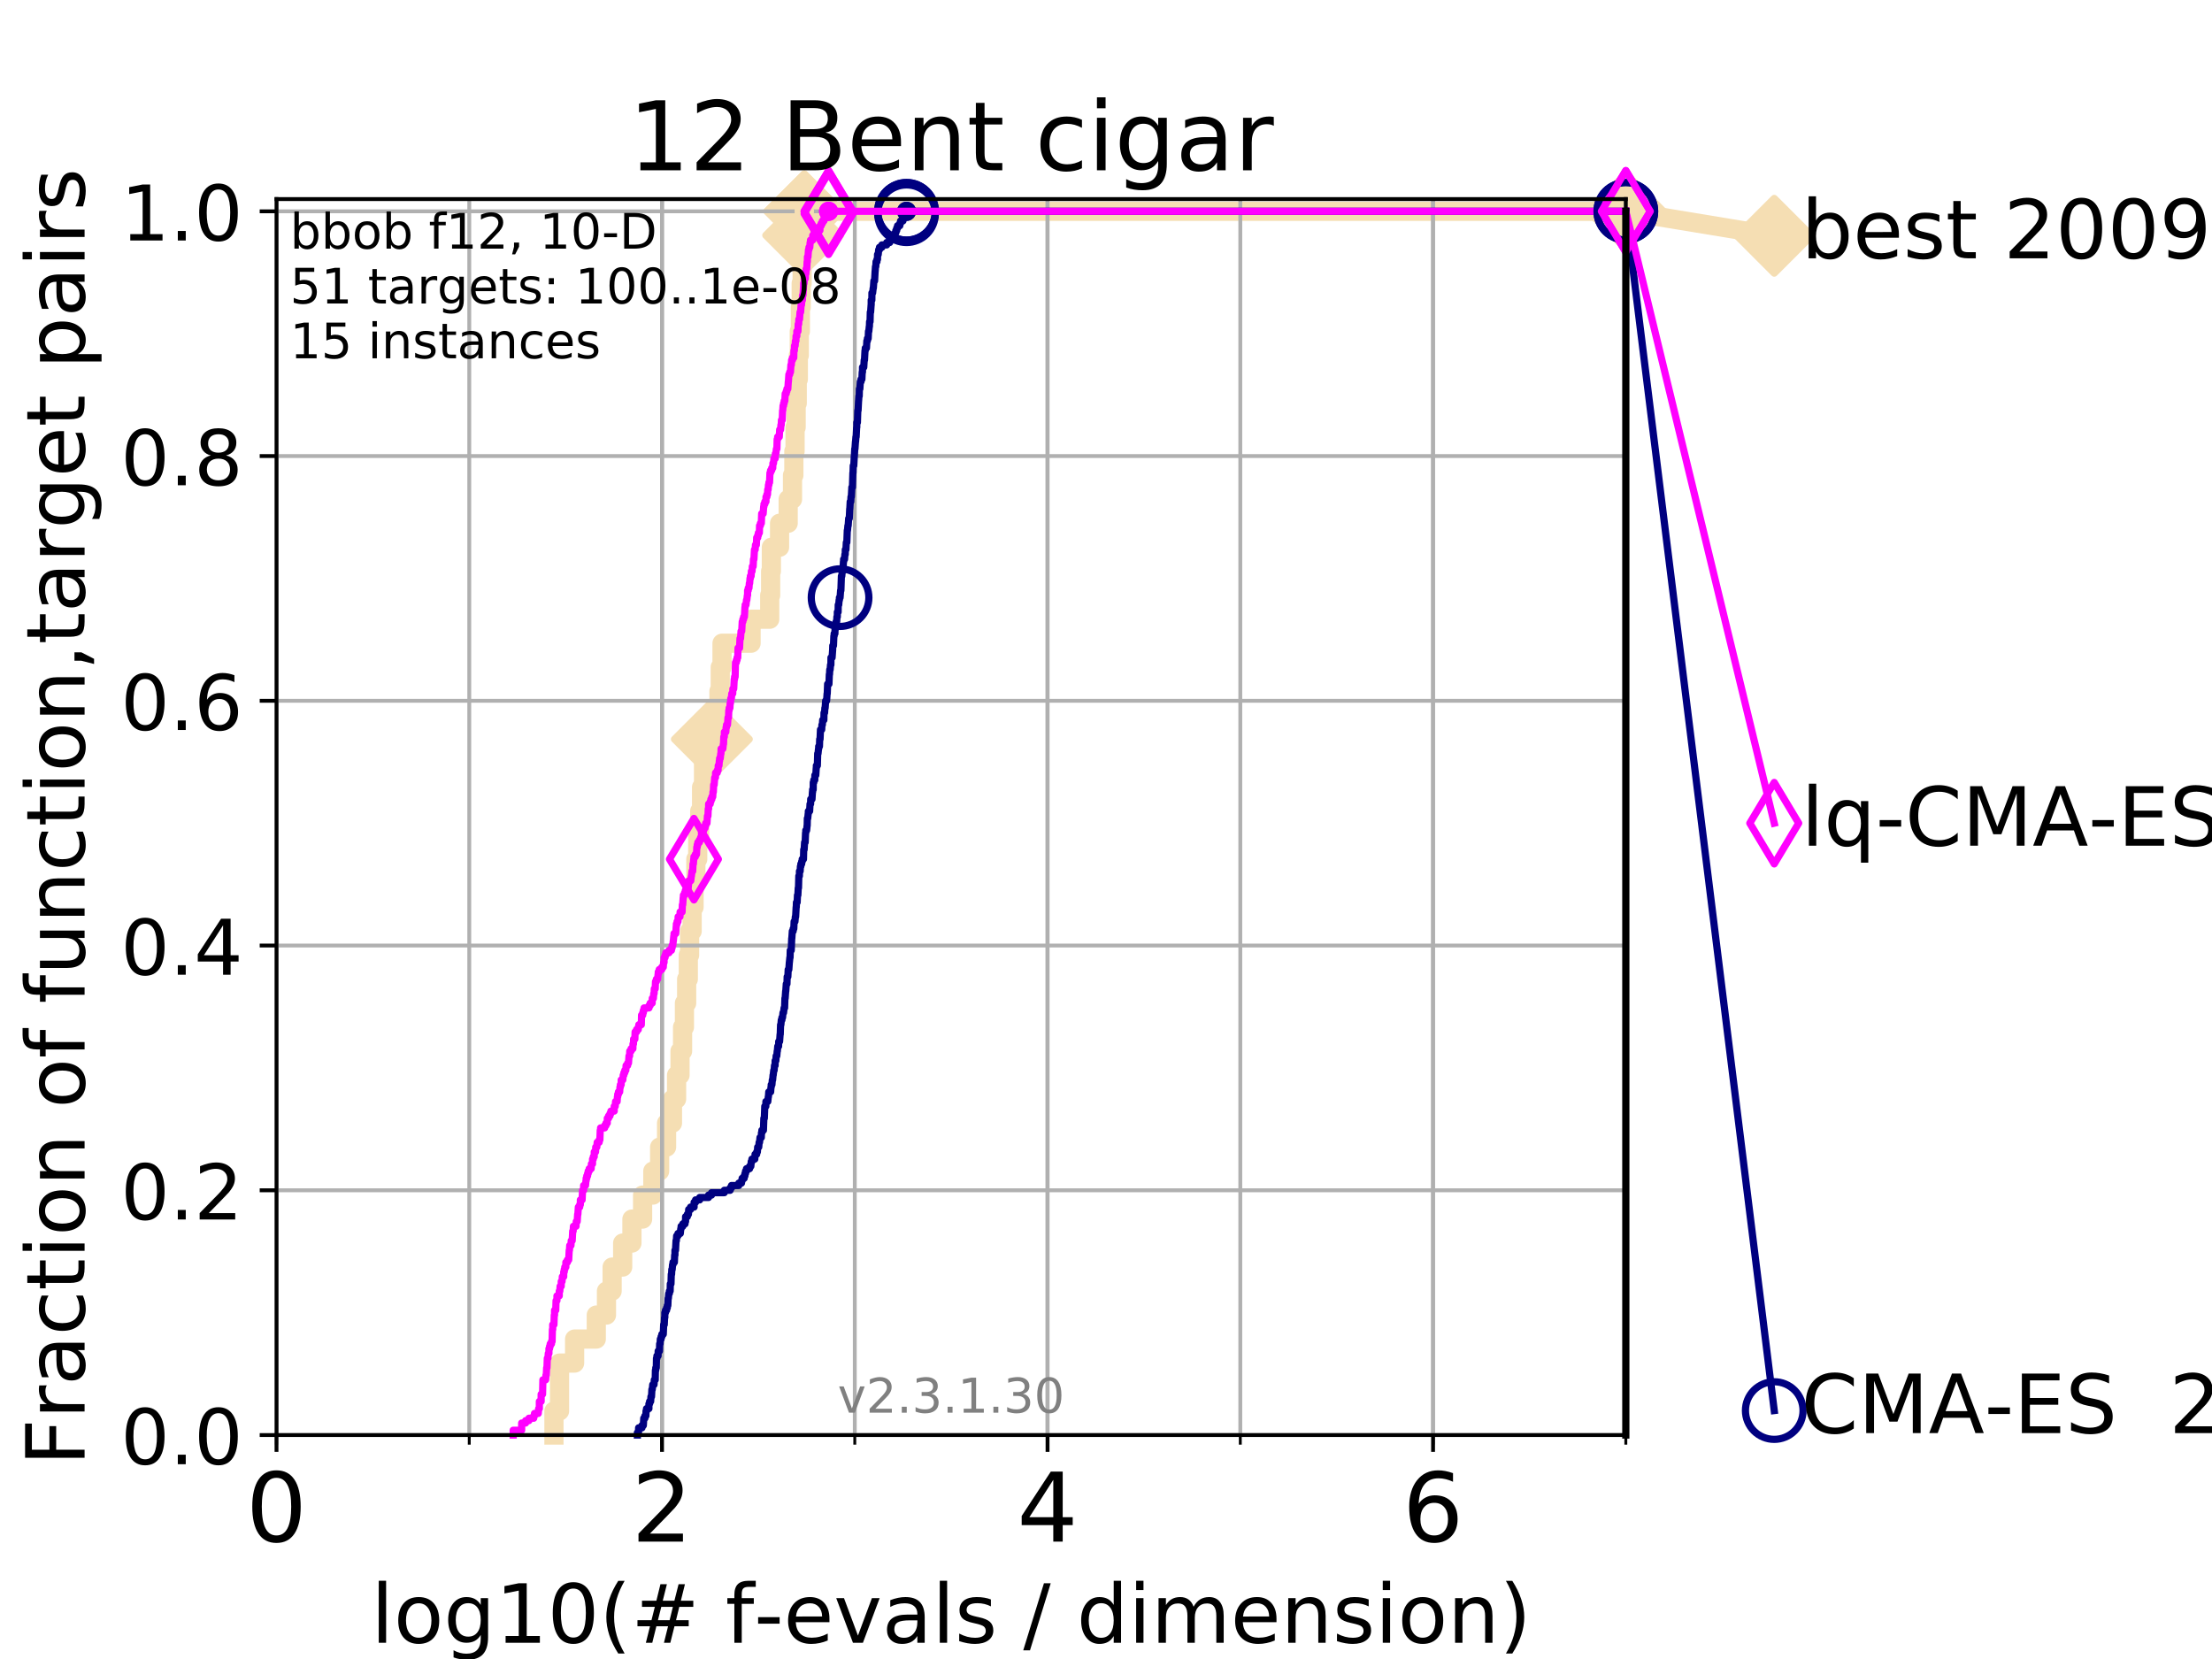 <?xml version="1.0" encoding="utf-8" standalone="no"?>
<!DOCTYPE svg PUBLIC "-//W3C//DTD SVG 1.1//EN"
  "http://www.w3.org/Graphics/SVG/1.1/DTD/svg11.dtd">
<!-- Created with matplotlib (https://matplotlib.org/) -->
<svg height="345.6pt" version="1.1" viewBox="0 0 460.8 345.6" width="460.8pt" xmlns="http://www.w3.org/2000/svg" xmlns:xlink="http://www.w3.org/1999/xlink">
 <defs>
  <style type="text/css">
*{stroke-linecap:butt;stroke-linejoin:round;}
  </style>
 </defs>
 <g id="figure_1">
  <g id="patch_1">
   <path d="M 0 345.6 
L 460.8 345.6 
L 460.8 0 
L 0 0 
z
" style="fill:#ffffff;"/>
  </g>
  <g id="axes_1">
   <g id="patch_2">
    <path d="M 57.6 298.944 
L 338.688 298.944 
L 338.688 41.472 
L 57.6 41.472 
z
" style="fill:#ffffff;"/>
   </g>
   <g id="line2d_1">
    <path d="M 115.397 298.944 
L 115.397 293.946 
L 116.562 293.946 
L 116.562 283.949 
L 119.702 283.949 
L 119.702 278.95 
L 124.216 278.95 
L 124.216 273.952 
L 126.338 273.952 
L 126.338 268.953 
L 127.517 268.953 
L 127.517 263.955 
L 129.714 263.955 
L 129.714 258.956 
L 131.641 258.956 
L 131.641 253.958 
L 133.866 253.958 
L 133.866 248.959 
L 135.996 248.959 
L 135.996 243.961 
L 137.416 243.961 
L 137.416 238.962 
L 138.861 238.962 
L 138.861 233.964 
L 140.088 233.964 
L 140.088 228.965 
L 140.944 228.965 
L 140.944 223.967 
L 141.662 223.967 
L 141.662 218.968 
L 142.189 218.968 
L 142.189 213.97 
L 142.58 213.97 
L 142.58 208.971 
L 143.041 208.971 
L 143.041 203.973 
L 143.388 203.973 
L 143.388 198.974 
L 143.654 198.974 
L 143.654 193.976 
L 144.185 193.976 
L 144.185 188.977 
L 144.582 188.977 
L 144.582 183.979 
L 144.959 183.979 
L 144.959 178.98 
L 145.35 178.98 
L 145.35 173.982 
L 145.766 173.982 
L 145.766 168.983 
L 146.151 168.983 
L 146.151 163.985 
L 146.559 163.985 
L 146.559 158.986 
L 147.957 158.986 
L 147.957 153.988 
L 148.297 153.988 
L 148.297 148.989 
L 149.771 148.989 
L 149.771 143.991 
L 150.042 143.991 
L 150.042 138.992 
L 150.412 138.992 
L 150.412 133.994 
L 156.461 133.994 
L 156.461 128.995 
L 160.346 128.995 
L 160.346 123.997 
L 160.538 123.997 
L 160.538 118.999 
L 160.689 118.999 
L 160.689 114 
L 162.398 114 
L 162.398 109.002 
L 164.191 109.002 
L 164.191 104.003 
L 165.091 104.003 
L 165.091 99.005 
L 165.375 99.005 
L 165.375 94.006 
L 165.626 94.006 
L 165.626 89.008 
L 165.852 89.008 
L 165.852 84.009 
L 166.079 84.009 
L 166.079 79.011 
L 166.307 79.011 
L 166.307 74.012 
L 166.507 74.012 
L 166.507 69.014 
L 166.729 69.014 
L 166.729 64.015 
L 166.905 64.015 
L 166.905 59.017 
L 167.099 59.017 
L 167.099 54.018 
L 167.314 54.018 
L 167.314 49.02 
L 167.545 49.02 
L 167.545 44.021 
L 338.688 44.021 
" style="fill:none;stroke:#f5deb3;stroke-linecap:square;stroke-width:4;"/>
   </g>
   <g id="line2d_2">
    <defs>
     <path d="M -0 7.778 
L 7.778 0 
L 0 -7.778 
L -7.778 -0 
z
" id="m7316701a89" style="stroke:#f5deb3;stroke-linejoin:miter;stroke-width:1.5;"/>
    </defs>
    <g>
     <use style="fill:#f5deb3;stroke:#f5deb3;stroke-linejoin:miter;stroke-width:1.5;" x="148.297" xlink:href="#m7316701a89" y="153.988"/>
     <use style="fill:#f5deb3;stroke:#f5deb3;stroke-linejoin:miter;stroke-width:1.5;" x="167.314" xlink:href="#m7316701a89" y="49.02"/>
     <use style="fill:#f5deb3;stroke:#f5deb3;stroke-linejoin:miter;stroke-width:1.5;" x="167.545" xlink:href="#m7316701a89" y="44.021"/>
     <use style="fill:#f5deb3;stroke:#f5deb3;stroke-linejoin:miter;stroke-width:1.5;" x="167.545" xlink:href="#m7316701a89" y="44.021"/>
     <use style="fill:#f5deb3;stroke:#f5deb3;stroke-linejoin:miter;stroke-width:1.5;" x="338.688" xlink:href="#m7316701a89" y="44.021"/>
    </g>
   </g>
   <g id="line2d_3">
    <path style="fill:none;stroke:#f5deb3;stroke-linecap:square;stroke-width:4;"/>
    <g/>
   </g>
   <g id="line2d_4">
    <path d="M 338.688 44.021 
L 369.608 49.12 
" style="fill:none;stroke:#f5deb3;stroke-linecap:square;stroke-width:4;"/>
    <g>
     <use style="fill:#f5deb3;stroke:#f5deb3;stroke-linejoin:miter;stroke-width:1.5;" x="338.688" xlink:href="#m7316701a89" y="44.021"/>
     <use style="fill:#f5deb3;stroke:#f5deb3;stroke-linejoin:miter;stroke-width:1.5;" x="369.608" xlink:href="#m7316701a89" y="49.12"/>
    </g>
   </g>
   <g id="matplotlib.axis_1">
    <g id="xtick_1">
     <g id="line2d_5">
      <path clip-path="url(#p9f7a9864d8)" d="M 57.6 298.944 
L 57.6 41.472 
" style="fill:none;stroke:#b0b0b0;stroke-linecap:square;stroke-width:0.8;"/>
     </g>
     <g id="line2d_6">
      <defs>
       <path d="M 0 0 
L 0 3.5 
" id="m8a7284683c" style="stroke:#000000;stroke-width:0.8;"/>
      </defs>
      <g>
       <use style="stroke:#000000;stroke-width:0.8;" x="57.6" xlink:href="#m8a7284683c" y="298.944"/>
      </g>
     </g>
     <g id="text_1">
      <!-- 0 -->
      <defs>
       <path d="M 31.781 66.406 
Q 24.172 66.406 20.328 58.906 
Q 16.5 51.422 16.5 36.375 
Q 16.5 21.391 20.328 13.891 
Q 24.172 6.391 31.781 6.391 
Q 39.453 6.391 43.281 13.891 
Q 47.125 21.391 47.125 36.375 
Q 47.125 51.422 43.281 58.906 
Q 39.453 66.406 31.781 66.406 
z
M 31.781 74.219 
Q 44.047 74.219 50.516 64.516 
Q 56.984 54.828 56.984 36.375 
Q 56.984 17.969 50.516 8.266 
Q 44.047 -1.422 31.781 -1.422 
Q 19.531 -1.422 13.062 8.266 
Q 6.594 17.969 6.594 36.375 
Q 6.594 54.828 13.062 64.516 
Q 19.531 74.219 31.781 74.219 
z
" id="DejaVuSans-48"/>
      </defs>
      <g transform="translate(51.237 321.141)scale(0.2 -0.2)">
       <use xlink:href="#DejaVuSans-48"/>
      </g>
     </g>
    </g>
    <g id="xtick_2">
     <g id="line2d_7">
      <path clip-path="url(#p9f7a9864d8)" d="M 137.911 298.944 
L 137.911 41.472 
" style="fill:none;stroke:#b0b0b0;stroke-linecap:square;stroke-width:0.8;"/>
     </g>
     <g id="line2d_8">
      <g>
       <use style="stroke:#000000;stroke-width:0.8;" x="137.911" xlink:href="#m8a7284683c" y="298.944"/>
      </g>
     </g>
     <g id="text_2">
      <!-- 2 -->
      <defs>
       <path d="M 19.188 8.297 
L 53.609 8.297 
L 53.609 0 
L 7.328 0 
L 7.328 8.297 
Q 12.938 14.109 22.625 23.891 
Q 32.328 33.688 34.812 36.531 
Q 39.547 41.844 41.422 45.531 
Q 43.312 49.219 43.312 52.781 
Q 43.312 58.594 39.234 62.25 
Q 35.156 65.922 28.609 65.922 
Q 23.969 65.922 18.812 64.312 
Q 13.672 62.703 7.812 59.422 
L 7.812 69.391 
Q 13.766 71.781 18.938 73 
Q 24.125 74.219 28.422 74.219 
Q 39.75 74.219 46.484 68.547 
Q 53.219 62.891 53.219 53.422 
Q 53.219 48.922 51.531 44.891 
Q 49.859 40.875 45.406 35.406 
Q 44.188 33.984 37.641 27.219 
Q 31.109 20.453 19.188 8.297 
z
" id="DejaVuSans-50"/>
      </defs>
      <g transform="translate(131.548 321.141)scale(0.2 -0.2)">
       <use xlink:href="#DejaVuSans-50"/>
      </g>
     </g>
    </g>
    <g id="xtick_3">
     <g id="line2d_9">
      <path clip-path="url(#p9f7a9864d8)" d="M 218.222 298.944 
L 218.222 41.472 
" style="fill:none;stroke:#b0b0b0;stroke-linecap:square;stroke-width:0.8;"/>
     </g>
     <g id="line2d_10">
      <g>
       <use style="stroke:#000000;stroke-width:0.8;" x="218.222" xlink:href="#m8a7284683c" y="298.944"/>
      </g>
     </g>
     <g id="text_3">
      <!-- 4 -->
      <defs>
       <path d="M 37.797 64.312 
L 12.891 25.391 
L 37.797 25.391 
z
M 35.203 72.906 
L 47.609 72.906 
L 47.609 25.391 
L 58.016 25.391 
L 58.016 17.188 
L 47.609 17.188 
L 47.609 0 
L 37.797 0 
L 37.797 17.188 
L 4.891 17.188 
L 4.891 26.703 
z
" id="DejaVuSans-52"/>
      </defs>
      <g transform="translate(211.859 321.141)scale(0.2 -0.2)">
       <use xlink:href="#DejaVuSans-52"/>
      </g>
     </g>
    </g>
    <g id="xtick_4">
     <g id="line2d_11">
      <path clip-path="url(#p9f7a9864d8)" d="M 298.533 298.944 
L 298.533 41.472 
" style="fill:none;stroke:#b0b0b0;stroke-linecap:square;stroke-width:0.8;"/>
     </g>
     <g id="line2d_12">
      <g>
       <use style="stroke:#000000;stroke-width:0.8;" x="298.533" xlink:href="#m8a7284683c" y="298.944"/>
      </g>
     </g>
     <g id="text_4">
      <!-- 6 -->
      <defs>
       <path d="M 33.016 40.375 
Q 26.375 40.375 22.484 35.828 
Q 18.609 31.297 18.609 23.391 
Q 18.609 15.531 22.484 10.953 
Q 26.375 6.391 33.016 6.391 
Q 39.656 6.391 43.531 10.953 
Q 47.406 15.531 47.406 23.391 
Q 47.406 31.297 43.531 35.828 
Q 39.656 40.375 33.016 40.375 
z
M 52.594 71.297 
L 52.594 62.312 
Q 48.875 64.062 45.094 64.984 
Q 41.312 65.922 37.594 65.922 
Q 27.828 65.922 22.672 59.328 
Q 17.531 52.734 16.797 39.406 
Q 19.672 43.656 24.016 45.922 
Q 28.375 48.188 33.594 48.188 
Q 44.578 48.188 50.953 41.516 
Q 57.328 34.859 57.328 23.391 
Q 57.328 12.156 50.688 5.359 
Q 44.047 -1.422 33.016 -1.422 
Q 20.359 -1.422 13.672 8.266 
Q 6.984 17.969 6.984 36.375 
Q 6.984 53.656 15.188 63.938 
Q 23.391 74.219 37.203 74.219 
Q 40.922 74.219 44.703 73.484 
Q 48.484 72.75 52.594 71.297 
z
" id="DejaVuSans-54"/>
      </defs>
      <g transform="translate(292.17 321.141)scale(0.2 -0.2)">
       <use xlink:href="#DejaVuSans-54"/>
      </g>
     </g>
    </g>
    <g id="xtick_5">
     <g id="line2d_13">
      <path clip-path="url(#p9f7a9864d8)" d="M 57.6 298.944 
L 57.6 41.472 
" style="fill:none;stroke:#b0b0b0;stroke-linecap:square;stroke-width:0.8;"/>
     </g>
     <g id="line2d_14">
      <defs>
       <path d="M 0 0 
L 0 2 
" id="m3347a38bdb" style="stroke:#000000;stroke-width:0.6;"/>
      </defs>
      <g>
       <use style="stroke:#000000;stroke-width:0.6;" x="57.6" xlink:href="#m3347a38bdb" y="298.944"/>
      </g>
     </g>
    </g>
    <g id="xtick_6">
     <g id="line2d_15">
      <path clip-path="url(#p9f7a9864d8)" d="M 97.755 298.944 
L 97.755 41.472 
" style="fill:none;stroke:#b0b0b0;stroke-linecap:square;stroke-width:0.8;"/>
     </g>
     <g id="line2d_16">
      <g>
       <use style="stroke:#000000;stroke-width:0.6;" x="97.755" xlink:href="#m3347a38bdb" y="298.944"/>
      </g>
     </g>
    </g>
    <g id="xtick_7">
     <g id="line2d_17">
      <path clip-path="url(#p9f7a9864d8)" d="M 137.911 298.944 
L 137.911 41.472 
" style="fill:none;stroke:#b0b0b0;stroke-linecap:square;stroke-width:0.8;"/>
     </g>
     <g id="line2d_18">
      <g>
       <use style="stroke:#000000;stroke-width:0.6;" x="137.911" xlink:href="#m3347a38bdb" y="298.944"/>
      </g>
     </g>
    </g>
    <g id="xtick_8">
     <g id="line2d_19">
      <path clip-path="url(#p9f7a9864d8)" d="M 178.066 298.944 
L 178.066 41.472 
" style="fill:none;stroke:#b0b0b0;stroke-linecap:square;stroke-width:0.8;"/>
     </g>
     <g id="line2d_20">
      <g>
       <use style="stroke:#000000;stroke-width:0.6;" x="178.066" xlink:href="#m3347a38bdb" y="298.944"/>
      </g>
     </g>
    </g>
    <g id="xtick_9">
     <g id="line2d_21">
      <path clip-path="url(#p9f7a9864d8)" d="M 218.222 298.944 
L 218.222 41.472 
" style="fill:none;stroke:#b0b0b0;stroke-linecap:square;stroke-width:0.8;"/>
     </g>
     <g id="line2d_22">
      <g>
       <use style="stroke:#000000;stroke-width:0.6;" x="218.222" xlink:href="#m3347a38bdb" y="298.944"/>
      </g>
     </g>
    </g>
    <g id="xtick_10">
     <g id="line2d_23">
      <path clip-path="url(#p9f7a9864d8)" d="M 258.377 298.944 
L 258.377 41.472 
" style="fill:none;stroke:#b0b0b0;stroke-linecap:square;stroke-width:0.8;"/>
     </g>
     <g id="line2d_24">
      <g>
       <use style="stroke:#000000;stroke-width:0.6;" x="258.377" xlink:href="#m3347a38bdb" y="298.944"/>
      </g>
     </g>
    </g>
    <g id="xtick_11">
     <g id="line2d_25">
      <path clip-path="url(#p9f7a9864d8)" d="M 298.533 298.944 
L 298.533 41.472 
" style="fill:none;stroke:#b0b0b0;stroke-linecap:square;stroke-width:0.8;"/>
     </g>
     <g id="line2d_26">
      <g>
       <use style="stroke:#000000;stroke-width:0.6;" x="298.533" xlink:href="#m3347a38bdb" y="298.944"/>
      </g>
     </g>
    </g>
    <g id="xtick_12">
     <g id="line2d_27">
      <path clip-path="url(#p9f7a9864d8)" d="M 338.688 298.944 
L 338.688 41.472 
" style="fill:none;stroke:#b0b0b0;stroke-linecap:square;stroke-width:0.8;"/>
     </g>
     <g id="line2d_28">
      <g>
       <use style="stroke:#000000;stroke-width:0.6;" x="338.688" xlink:href="#m3347a38bdb" y="298.944"/>
      </g>
     </g>
    </g>
    <g id="text_5">
     <!-- log10(# f-evals / dimension) -->
     <defs>
      <path d="M 9.422 75.984 
L 18.406 75.984 
L 18.406 0 
L 9.422 0 
z
" id="DejaVuSans-108"/>
      <path d="M 30.609 48.391 
Q 23.391 48.391 19.188 42.75 
Q 14.984 37.109 14.984 27.297 
Q 14.984 17.484 19.156 11.844 
Q 23.344 6.203 30.609 6.203 
Q 37.797 6.203 41.984 11.859 
Q 46.188 17.531 46.188 27.297 
Q 46.188 37.016 41.984 42.703 
Q 37.797 48.391 30.609 48.391 
z
M 30.609 56 
Q 42.328 56 49.016 48.375 
Q 55.719 40.766 55.719 27.297 
Q 55.719 13.875 49.016 6.219 
Q 42.328 -1.422 30.609 -1.422 
Q 18.844 -1.422 12.172 6.219 
Q 5.516 13.875 5.516 27.297 
Q 5.516 40.766 12.172 48.375 
Q 18.844 56 30.609 56 
z
" id="DejaVuSans-111"/>
      <path d="M 45.406 27.984 
Q 45.406 37.75 41.375 43.109 
Q 37.359 48.484 30.078 48.484 
Q 22.859 48.484 18.828 43.109 
Q 14.797 37.75 14.797 27.984 
Q 14.797 18.266 18.828 12.891 
Q 22.859 7.516 30.078 7.516 
Q 37.359 7.516 41.375 12.891 
Q 45.406 18.266 45.406 27.984 
z
M 54.391 6.781 
Q 54.391 -7.172 48.188 -13.984 
Q 42 -20.797 29.203 -20.797 
Q 24.469 -20.797 20.266 -20.094 
Q 16.062 -19.391 12.109 -17.922 
L 12.109 -9.188 
Q 16.062 -11.328 19.922 -12.344 
Q 23.781 -13.375 27.781 -13.375 
Q 36.625 -13.375 41.016 -8.766 
Q 45.406 -4.156 45.406 5.172 
L 45.406 9.625 
Q 42.625 4.781 38.281 2.391 
Q 33.938 0 27.875 0 
Q 17.828 0 11.672 7.656 
Q 5.516 15.328 5.516 27.984 
Q 5.516 40.672 11.672 48.328 
Q 17.828 56 27.875 56 
Q 33.938 56 38.281 53.609 
Q 42.625 51.219 45.406 46.391 
L 45.406 54.688 
L 54.391 54.688 
z
" id="DejaVuSans-103"/>
      <path d="M 12.406 8.297 
L 28.516 8.297 
L 28.516 63.922 
L 10.984 60.406 
L 10.984 69.391 
L 28.422 72.906 
L 38.281 72.906 
L 38.281 8.297 
L 54.391 8.297 
L 54.391 0 
L 12.406 0 
z
" id="DejaVuSans-49"/>
      <path d="M 31 75.875 
Q 24.469 64.656 21.281 53.656 
Q 18.109 42.672 18.109 31.391 
Q 18.109 20.125 21.312 9.062 
Q 24.516 -2 31 -13.188 
L 23.188 -13.188 
Q 15.875 -1.703 12.234 9.375 
Q 8.594 20.453 8.594 31.391 
Q 8.594 42.281 12.203 53.312 
Q 15.828 64.359 23.188 75.875 
z
" id="DejaVuSans-40"/>
      <path d="M 51.125 44 
L 36.922 44 
L 32.812 27.688 
L 47.125 27.688 
z
M 43.797 71.781 
L 38.719 51.516 
L 52.984 51.516 
L 58.109 71.781 
L 65.922 71.781 
L 60.891 51.516 
L 76.125 51.516 
L 76.125 44 
L 58.984 44 
L 54.984 27.688 
L 70.516 27.688 
L 70.516 20.219 
L 53.078 20.219 
L 48 0 
L 40.188 0 
L 45.219 20.219 
L 30.906 20.219 
L 25.875 0 
L 18.016 0 
L 23.094 20.219 
L 7.719 20.219 
L 7.719 27.688 
L 24.906 27.688 
L 29 44 
L 13.281 44 
L 13.281 51.516 
L 30.906 51.516 
L 35.891 71.781 
z
" id="DejaVuSans-35"/>
      <path id="DejaVuSans-32"/>
      <path d="M 37.109 75.984 
L 37.109 68.5 
L 28.516 68.5 
Q 23.688 68.5 21.797 66.547 
Q 19.922 64.594 19.922 59.516 
L 19.922 54.688 
L 34.719 54.688 
L 34.719 47.703 
L 19.922 47.703 
L 19.922 0 
L 10.891 0 
L 10.891 47.703 
L 2.297 47.703 
L 2.297 54.688 
L 10.891 54.688 
L 10.891 58.5 
Q 10.891 67.625 15.141 71.797 
Q 19.391 75.984 28.609 75.984 
z
" id="DejaVuSans-102"/>
      <path d="M 4.891 31.391 
L 31.203 31.391 
L 31.203 23.391 
L 4.891 23.391 
z
" id="DejaVuSans-45"/>
      <path d="M 56.203 29.594 
L 56.203 25.203 
L 14.891 25.203 
Q 15.484 15.922 20.484 11.062 
Q 25.484 6.203 34.422 6.203 
Q 39.594 6.203 44.453 7.469 
Q 49.312 8.734 54.109 11.281 
L 54.109 2.781 
Q 49.266 0.734 44.188 -0.344 
Q 39.109 -1.422 33.891 -1.422 
Q 20.797 -1.422 13.156 6.188 
Q 5.516 13.812 5.516 26.812 
Q 5.516 40.234 12.766 48.109 
Q 20.016 56 32.328 56 
Q 43.359 56 49.781 48.891 
Q 56.203 41.797 56.203 29.594 
z
M 47.219 32.234 
Q 47.125 39.594 43.094 43.984 
Q 39.062 48.391 32.422 48.391 
Q 24.906 48.391 20.391 44.141 
Q 15.875 39.891 15.188 32.172 
z
" id="DejaVuSans-101"/>
      <path d="M 2.984 54.688 
L 12.5 54.688 
L 29.594 8.797 
L 46.688 54.688 
L 56.203 54.688 
L 35.688 0 
L 23.484 0 
z
" id="DejaVuSans-118"/>
      <path d="M 34.281 27.484 
Q 23.391 27.484 19.188 25 
Q 14.984 22.516 14.984 16.5 
Q 14.984 11.719 18.141 8.906 
Q 21.297 6.109 26.703 6.109 
Q 34.188 6.109 38.703 11.406 
Q 43.219 16.703 43.219 25.484 
L 43.219 27.484 
z
M 52.203 31.203 
L 52.203 0 
L 43.219 0 
L 43.219 8.297 
Q 40.141 3.328 35.547 0.953 
Q 30.953 -1.422 24.312 -1.422 
Q 15.922 -1.422 10.953 3.297 
Q 6 8.016 6 15.922 
Q 6 25.141 12.172 29.828 
Q 18.359 34.516 30.609 34.516 
L 43.219 34.516 
L 43.219 35.406 
Q 43.219 41.609 39.141 45 
Q 35.062 48.391 27.688 48.391 
Q 23 48.391 18.547 47.266 
Q 14.109 46.141 10.016 43.891 
L 10.016 52.203 
Q 14.938 54.109 19.578 55.047 
Q 24.219 56 28.609 56 
Q 40.484 56 46.344 49.844 
Q 52.203 43.703 52.203 31.203 
z
" id="DejaVuSans-97"/>
      <path d="M 44.281 53.078 
L 44.281 44.578 
Q 40.484 46.531 36.375 47.5 
Q 32.281 48.484 27.875 48.484 
Q 21.188 48.484 17.844 46.438 
Q 14.5 44.391 14.5 40.281 
Q 14.5 37.156 16.891 35.375 
Q 19.281 33.594 26.516 31.984 
L 29.594 31.297 
Q 39.156 29.25 43.188 25.516 
Q 47.219 21.781 47.219 15.094 
Q 47.219 7.469 41.188 3.016 
Q 35.156 -1.422 24.609 -1.422 
Q 20.219 -1.422 15.453 -0.562 
Q 10.688 0.297 5.422 2 
L 5.422 11.281 
Q 10.406 8.688 15.234 7.391 
Q 20.062 6.109 24.812 6.109 
Q 31.156 6.109 34.562 8.281 
Q 37.984 10.453 37.984 14.406 
Q 37.984 18.062 35.516 20.016 
Q 33.062 21.969 24.703 23.781 
L 21.578 24.516 
Q 13.234 26.266 9.516 29.906 
Q 5.812 33.547 5.812 39.891 
Q 5.812 47.609 11.281 51.797 
Q 16.75 56 26.812 56 
Q 31.781 56 36.172 55.266 
Q 40.578 54.547 44.281 53.078 
z
" id="DejaVuSans-115"/>
      <path d="M 25.391 72.906 
L 33.688 72.906 
L 8.297 -9.281 
L 0 -9.281 
z
" id="DejaVuSans-47"/>
      <path d="M 45.406 46.391 
L 45.406 75.984 
L 54.391 75.984 
L 54.391 0 
L 45.406 0 
L 45.406 8.203 
Q 42.578 3.328 38.25 0.953 
Q 33.938 -1.422 27.875 -1.422 
Q 17.969 -1.422 11.734 6.484 
Q 5.516 14.406 5.516 27.297 
Q 5.516 40.188 11.734 48.094 
Q 17.969 56 27.875 56 
Q 33.938 56 38.25 53.625 
Q 42.578 51.266 45.406 46.391 
z
M 14.797 27.297 
Q 14.797 17.391 18.875 11.75 
Q 22.953 6.109 30.078 6.109 
Q 37.203 6.109 41.297 11.75 
Q 45.406 17.391 45.406 27.297 
Q 45.406 37.203 41.297 42.844 
Q 37.203 48.484 30.078 48.484 
Q 22.953 48.484 18.875 42.844 
Q 14.797 37.203 14.797 27.297 
z
" id="DejaVuSans-100"/>
      <path d="M 9.422 54.688 
L 18.406 54.688 
L 18.406 0 
L 9.422 0 
z
M 9.422 75.984 
L 18.406 75.984 
L 18.406 64.594 
L 9.422 64.594 
z
" id="DejaVuSans-105"/>
      <path d="M 52 44.188 
Q 55.375 50.25 60.062 53.125 
Q 64.75 56 71.094 56 
Q 79.641 56 84.281 50.016 
Q 88.922 44.047 88.922 33.016 
L 88.922 0 
L 79.891 0 
L 79.891 32.719 
Q 79.891 40.578 77.094 44.375 
Q 74.312 48.188 68.609 48.188 
Q 61.625 48.188 57.562 43.547 
Q 53.516 38.922 53.516 30.906 
L 53.516 0 
L 44.484 0 
L 44.484 32.719 
Q 44.484 40.625 41.703 44.406 
Q 38.922 48.188 33.109 48.188 
Q 26.219 48.188 22.156 43.531 
Q 18.109 38.875 18.109 30.906 
L 18.109 0 
L 9.078 0 
L 9.078 54.688 
L 18.109 54.688 
L 18.109 46.188 
Q 21.188 51.219 25.484 53.609 
Q 29.781 56 35.688 56 
Q 41.656 56 45.828 52.969 
Q 50 49.953 52 44.188 
z
" id="DejaVuSans-109"/>
      <path d="M 54.891 33.016 
L 54.891 0 
L 45.906 0 
L 45.906 32.719 
Q 45.906 40.484 42.875 44.328 
Q 39.844 48.188 33.797 48.188 
Q 26.516 48.188 22.312 43.547 
Q 18.109 38.922 18.109 30.906 
L 18.109 0 
L 9.078 0 
L 9.078 54.688 
L 18.109 54.688 
L 18.109 46.188 
Q 21.344 51.125 25.703 53.562 
Q 30.078 56 35.797 56 
Q 45.219 56 50.047 50.172 
Q 54.891 44.344 54.891 33.016 
z
" id="DejaVuSans-110"/>
      <path d="M 8.016 75.875 
L 15.828 75.875 
Q 23.141 64.359 26.781 53.312 
Q 30.422 42.281 30.422 31.391 
Q 30.422 20.453 26.781 9.375 
Q 23.141 -1.703 15.828 -13.188 
L 8.016 -13.188 
Q 14.5 -2 17.703 9.062 
Q 20.906 20.125 20.906 31.391 
Q 20.906 42.672 17.703 53.656 
Q 14.5 64.656 8.016 75.875 
z
" id="DejaVuSans-41"/>
     </defs>
     <g transform="translate(77.303 342.218)scale(0.17 -0.17)">
      <use xlink:href="#DejaVuSans-108"/>
      <use x="27.783" xlink:href="#DejaVuSans-111"/>
      <use x="88.965" xlink:href="#DejaVuSans-103"/>
      <use x="152.441" xlink:href="#DejaVuSans-49"/>
      <use x="216.064" xlink:href="#DejaVuSans-48"/>
      <use x="279.688" xlink:href="#DejaVuSans-40"/>
      <use x="318.701" xlink:href="#DejaVuSans-35"/>
      <use x="402.49" xlink:href="#DejaVuSans-32"/>
      <use x="434.277" xlink:href="#DejaVuSans-102"/>
      <use x="469.404" xlink:href="#DejaVuSans-45"/>
      <use x="505.488" xlink:href="#DejaVuSans-101"/>
      <use x="567.012" xlink:href="#DejaVuSans-118"/>
      <use x="626.191" xlink:href="#DejaVuSans-97"/>
      <use x="687.471" xlink:href="#DejaVuSans-108"/>
      <use x="715.254" xlink:href="#DejaVuSans-115"/>
      <use x="767.354" xlink:href="#DejaVuSans-32"/>
      <use x="799.141" xlink:href="#DejaVuSans-47"/>
      <use x="832.832" xlink:href="#DejaVuSans-32"/>
      <use x="864.619" xlink:href="#DejaVuSans-100"/>
      <use x="928.096" xlink:href="#DejaVuSans-105"/>
      <use x="955.879" xlink:href="#DejaVuSans-109"/>
      <use x="1053.291" xlink:href="#DejaVuSans-101"/>
      <use x="1114.814" xlink:href="#DejaVuSans-110"/>
      <use x="1178.193" xlink:href="#DejaVuSans-115"/>
      <use x="1230.293" xlink:href="#DejaVuSans-105"/>
      <use x="1258.076" xlink:href="#DejaVuSans-111"/>
      <use x="1319.258" xlink:href="#DejaVuSans-110"/>
      <use x="1382.637" xlink:href="#DejaVuSans-41"/>
     </g>
    </g>
   </g>
   <g id="matplotlib.axis_2">
    <g id="ytick_1">
     <g id="line2d_29">
      <path clip-path="url(#p9f7a9864d8)" d="M 57.6 298.944 
L 338.688 298.944 
" style="fill:none;stroke:#b0b0b0;stroke-linecap:square;stroke-width:0.8;"/>
     </g>
     <g id="line2d_30">
      <defs>
       <path d="M 0 0 
L -3.5 0 
" id="m3564abd2dc" style="stroke:#000000;stroke-width:0.8;"/>
      </defs>
      <g>
       <use style="stroke:#000000;stroke-width:0.8;" x="57.6" xlink:href="#m3564abd2dc" y="298.944"/>
      </g>
     </g>
     <g id="text_6">
      <!-- 0.0 -->
      <defs>
       <path d="M 10.688 12.406 
L 21 12.406 
L 21 0 
L 10.688 0 
z
" id="DejaVuSans-46"/>
      </defs>
      <g transform="translate(25.155 305.023)scale(0.16 -0.16)">
       <use xlink:href="#DejaVuSans-48"/>
       <use x="63.623" xlink:href="#DejaVuSans-46"/>
       <use x="95.41" xlink:href="#DejaVuSans-48"/>
      </g>
     </g>
    </g>
    <g id="ytick_2">
     <g id="line2d_31">
      <path clip-path="url(#p9f7a9864d8)" d="M 57.6 247.959 
L 338.688 247.959 
" style="fill:none;stroke:#b0b0b0;stroke-linecap:square;stroke-width:0.8;"/>
     </g>
     <g id="line2d_32">
      <g>
       <use style="stroke:#000000;stroke-width:0.8;" x="57.6" xlink:href="#m3564abd2dc" y="247.959"/>
      </g>
     </g>
     <g id="text_7">
      <!-- 0.2 -->
      <g transform="translate(25.155 254.038)scale(0.16 -0.16)">
       <use xlink:href="#DejaVuSans-48"/>
       <use x="63.623" xlink:href="#DejaVuSans-46"/>
       <use x="95.41" xlink:href="#DejaVuSans-50"/>
      </g>
     </g>
    </g>
    <g id="ytick_3">
     <g id="line2d_33">
      <path clip-path="url(#p9f7a9864d8)" d="M 57.6 196.975 
L 338.688 196.975 
" style="fill:none;stroke:#b0b0b0;stroke-linecap:square;stroke-width:0.8;"/>
     </g>
     <g id="line2d_34">
      <g>
       <use style="stroke:#000000;stroke-width:0.8;" x="57.6" xlink:href="#m3564abd2dc" y="196.975"/>
      </g>
     </g>
     <g id="text_8">
      <!-- 0.4 -->
      <g transform="translate(25.155 203.054)scale(0.16 -0.16)">
       <use xlink:href="#DejaVuSans-48"/>
       <use x="63.623" xlink:href="#DejaVuSans-46"/>
       <use x="95.41" xlink:href="#DejaVuSans-52"/>
      </g>
     </g>
    </g>
    <g id="ytick_4">
     <g id="line2d_35">
      <path clip-path="url(#p9f7a9864d8)" d="M 57.6 145.99 
L 338.688 145.99 
" style="fill:none;stroke:#b0b0b0;stroke-linecap:square;stroke-width:0.8;"/>
     </g>
     <g id="line2d_36">
      <g>
       <use style="stroke:#000000;stroke-width:0.8;" x="57.6" xlink:href="#m3564abd2dc" y="145.99"/>
      </g>
     </g>
     <g id="text_9">
      <!-- 0.6 -->
      <g transform="translate(25.155 152.069)scale(0.16 -0.16)">
       <use xlink:href="#DejaVuSans-48"/>
       <use x="63.623" xlink:href="#DejaVuSans-46"/>
       <use x="95.41" xlink:href="#DejaVuSans-54"/>
      </g>
     </g>
    </g>
    <g id="ytick_5">
     <g id="line2d_37">
      <path clip-path="url(#p9f7a9864d8)" d="M 57.6 95.006 
L 338.688 95.006 
" style="fill:none;stroke:#b0b0b0;stroke-linecap:square;stroke-width:0.8;"/>
     </g>
     <g id="line2d_38">
      <g>
       <use style="stroke:#000000;stroke-width:0.8;" x="57.6" xlink:href="#m3564abd2dc" y="95.006"/>
      </g>
     </g>
     <g id="text_10">
      <!-- 0.8 -->
      <defs>
       <path d="M 31.781 34.625 
Q 24.75 34.625 20.719 30.859 
Q 16.703 27.094 16.703 20.516 
Q 16.703 13.922 20.719 10.156 
Q 24.75 6.391 31.781 6.391 
Q 38.812 6.391 42.859 10.172 
Q 46.922 13.969 46.922 20.516 
Q 46.922 27.094 42.891 30.859 
Q 38.875 34.625 31.781 34.625 
z
M 21.922 38.812 
Q 15.578 40.375 12.031 44.719 
Q 8.5 49.078 8.5 55.328 
Q 8.5 64.062 14.719 69.141 
Q 20.953 74.219 31.781 74.219 
Q 42.672 74.219 48.875 69.141 
Q 55.078 64.062 55.078 55.328 
Q 55.078 49.078 51.531 44.719 
Q 48 40.375 41.703 38.812 
Q 48.828 37.156 52.797 32.312 
Q 56.781 27.484 56.781 20.516 
Q 56.781 9.906 50.312 4.234 
Q 43.844 -1.422 31.781 -1.422 
Q 19.734 -1.422 13.25 4.234 
Q 6.781 9.906 6.781 20.516 
Q 6.781 27.484 10.781 32.312 
Q 14.797 37.156 21.922 38.812 
z
M 18.312 54.391 
Q 18.312 48.734 21.844 45.562 
Q 25.391 42.391 31.781 42.391 
Q 38.141 42.391 41.719 45.562 
Q 45.312 48.734 45.312 54.391 
Q 45.312 60.062 41.719 63.234 
Q 38.141 66.406 31.781 66.406 
Q 25.391 66.406 21.844 63.234 
Q 18.312 60.062 18.312 54.391 
z
" id="DejaVuSans-56"/>
      </defs>
      <g transform="translate(25.155 101.085)scale(0.16 -0.16)">
       <use xlink:href="#DejaVuSans-48"/>
       <use x="63.623" xlink:href="#DejaVuSans-46"/>
       <use x="95.41" xlink:href="#DejaVuSans-56"/>
      </g>
     </g>
    </g>
    <g id="ytick_6">
     <g id="line2d_39">
      <path clip-path="url(#p9f7a9864d8)" d="M 57.6 44.021 
L 338.688 44.021 
" style="fill:none;stroke:#b0b0b0;stroke-linecap:square;stroke-width:0.8;"/>
     </g>
     <g id="line2d_40">
      <g>
       <use style="stroke:#000000;stroke-width:0.8;" x="57.6" xlink:href="#m3564abd2dc" y="44.021"/>
      </g>
     </g>
     <g id="text_11">
      <!-- 1.0 -->
      <g transform="translate(25.155 50.1)scale(0.16 -0.16)">
       <use xlink:href="#DejaVuSans-49"/>
       <use x="63.623" xlink:href="#DejaVuSans-46"/>
       <use x="95.41" xlink:href="#DejaVuSans-48"/>
      </g>
     </g>
    </g>
    <g id="text_12">
     <!-- Fraction of function,target pairs -->
     <defs>
      <path d="M 9.812 72.906 
L 51.703 72.906 
L 51.703 64.594 
L 19.672 64.594 
L 19.672 43.109 
L 48.578 43.109 
L 48.578 34.812 
L 19.672 34.812 
L 19.672 0 
L 9.812 0 
z
" id="DejaVuSans-70"/>
      <path d="M 41.109 46.297 
Q 39.594 47.172 37.812 47.578 
Q 36.031 48 33.891 48 
Q 26.266 48 22.188 43.047 
Q 18.109 38.094 18.109 28.812 
L 18.109 0 
L 9.078 0 
L 9.078 54.688 
L 18.109 54.688 
L 18.109 46.188 
Q 20.953 51.172 25.484 53.578 
Q 30.031 56 36.531 56 
Q 37.453 56 38.578 55.875 
Q 39.703 55.766 41.062 55.516 
z
" id="DejaVuSans-114"/>
      <path d="M 48.781 52.594 
L 48.781 44.188 
Q 44.969 46.297 41.141 47.344 
Q 37.312 48.391 33.406 48.391 
Q 24.656 48.391 19.812 42.844 
Q 14.984 37.312 14.984 27.297 
Q 14.984 17.281 19.812 11.734 
Q 24.656 6.203 33.406 6.203 
Q 37.312 6.203 41.141 7.25 
Q 44.969 8.297 48.781 10.406 
L 48.781 2.094 
Q 45.016 0.344 40.984 -0.531 
Q 36.969 -1.422 32.422 -1.422 
Q 20.062 -1.422 12.781 6.344 
Q 5.516 14.109 5.516 27.297 
Q 5.516 40.672 12.859 48.328 
Q 20.219 56 33.016 56 
Q 37.156 56 41.109 55.141 
Q 45.062 54.297 48.781 52.594 
z
" id="DejaVuSans-99"/>
      <path d="M 18.312 70.219 
L 18.312 54.688 
L 36.812 54.688 
L 36.812 47.703 
L 18.312 47.703 
L 18.312 18.016 
Q 18.312 11.328 20.141 9.422 
Q 21.969 7.516 27.594 7.516 
L 36.812 7.516 
L 36.812 0 
L 27.594 0 
Q 17.188 0 13.234 3.875 
Q 9.281 7.766 9.281 18.016 
L 9.281 47.703 
L 2.688 47.703 
L 2.688 54.688 
L 9.281 54.688 
L 9.281 70.219 
z
" id="DejaVuSans-116"/>
      <path d="M 8.5 21.578 
L 8.5 54.688 
L 17.484 54.688 
L 17.484 21.922 
Q 17.484 14.156 20.5 10.266 
Q 23.531 6.391 29.594 6.391 
Q 36.859 6.391 41.078 11.031 
Q 45.312 15.672 45.312 23.688 
L 45.312 54.688 
L 54.297 54.688 
L 54.297 0 
L 45.312 0 
L 45.312 8.406 
Q 42.047 3.422 37.719 1 
Q 33.406 -1.422 27.688 -1.422 
Q 18.266 -1.422 13.375 4.438 
Q 8.5 10.297 8.5 21.578 
z
M 31.109 56 
z
" id="DejaVuSans-117"/>
      <path d="M 11.719 12.406 
L 22.016 12.406 
L 22.016 4 
L 14.016 -11.625 
L 7.719 -11.625 
L 11.719 4 
z
" id="DejaVuSans-44"/>
      <path d="M 18.109 8.203 
L 18.109 -20.797 
L 9.078 -20.797 
L 9.078 54.688 
L 18.109 54.688 
L 18.109 46.391 
Q 20.953 51.266 25.266 53.625 
Q 29.594 56 35.594 56 
Q 45.562 56 51.781 48.094 
Q 58.016 40.188 58.016 27.297 
Q 58.016 14.406 51.781 6.484 
Q 45.562 -1.422 35.594 -1.422 
Q 29.594 -1.422 25.266 0.953 
Q 20.953 3.328 18.109 8.203 
z
M 48.688 27.297 
Q 48.688 37.203 44.609 42.844 
Q 40.531 48.484 33.406 48.484 
Q 26.266 48.484 22.188 42.844 
Q 18.109 37.203 18.109 27.297 
Q 18.109 17.391 22.188 11.75 
Q 26.266 6.109 33.406 6.109 
Q 40.531 6.109 44.609 11.75 
Q 48.688 17.391 48.688 27.297 
z
" id="DejaVuSans-112"/>
     </defs>
     <g transform="translate(17.62 305.347)rotate(-90)scale(0.17 -0.17)">
      <use xlink:href="#DejaVuSans-70"/>
      <use x="57.41" xlink:href="#DejaVuSans-114"/>
      <use x="98.523" xlink:href="#DejaVuSans-97"/>
      <use x="159.803" xlink:href="#DejaVuSans-99"/>
      <use x="214.783" xlink:href="#DejaVuSans-116"/>
      <use x="253.992" xlink:href="#DejaVuSans-105"/>
      <use x="281.775" xlink:href="#DejaVuSans-111"/>
      <use x="342.957" xlink:href="#DejaVuSans-110"/>
      <use x="406.336" xlink:href="#DejaVuSans-32"/>
      <use x="438.123" xlink:href="#DejaVuSans-111"/>
      <use x="499.305" xlink:href="#DejaVuSans-102"/>
      <use x="534.51" xlink:href="#DejaVuSans-32"/>
      <use x="566.297" xlink:href="#DejaVuSans-102"/>
      <use x="601.502" xlink:href="#DejaVuSans-117"/>
      <use x="664.881" xlink:href="#DejaVuSans-110"/>
      <use x="728.26" xlink:href="#DejaVuSans-99"/>
      <use x="783.24" xlink:href="#DejaVuSans-116"/>
      <use x="822.449" xlink:href="#DejaVuSans-105"/>
      <use x="850.232" xlink:href="#DejaVuSans-111"/>
      <use x="911.414" xlink:href="#DejaVuSans-110"/>
      <use x="974.793" xlink:href="#DejaVuSans-44"/>
      <use x="1006.58" xlink:href="#DejaVuSans-116"/>
      <use x="1045.789" xlink:href="#DejaVuSans-97"/>
      <use x="1107.068" xlink:href="#DejaVuSans-114"/>
      <use x="1148.166" xlink:href="#DejaVuSans-103"/>
      <use x="1211.643" xlink:href="#DejaVuSans-101"/>
      <use x="1273.166" xlink:href="#DejaVuSans-116"/>
      <use x="1312.375" xlink:href="#DejaVuSans-32"/>
      <use x="1344.162" xlink:href="#DejaVuSans-112"/>
      <use x="1407.639" xlink:href="#DejaVuSans-97"/>
      <use x="1468.918" xlink:href="#DejaVuSans-105"/>
      <use x="1496.701" xlink:href="#DejaVuSans-114"/>
      <use x="1537.814" xlink:href="#DejaVuSans-115"/>
     </g>
    </g>
   </g>
   <g id="line2d_41">
    <defs>
     <path d="M 0 1.5 
C 0.398 1.5 0.779 1.342 1.061 1.061 
C 1.342 0.779 1.5 0.398 1.5 0 
C 1.5 -0.398 1.342 -0.779 1.061 -1.061 
C 0.779 -1.342 0.398 -1.5 0 -1.5 
C -0.398 -1.5 -0.779 -1.342 -1.061 -1.061 
C -1.342 -0.779 -1.5 -0.398 -1.5 0 
C -1.5 0.398 -1.342 0.779 -1.061 1.061 
C -0.779 1.342 -0.398 1.5 0 1.5 
z
" id="m1de45c2bb8" style="stroke:#f5deb3;"/>
    </defs>
    <g>
     <use style="fill:#f5deb3;stroke:#f5deb3;" x="167.545" xlink:href="#m1de45c2bb8" y="44.021"/>
     <use style="fill:#f5deb3;stroke:#f5deb3;" x="167.545" xlink:href="#m1de45c2bb8" y="44.021"/>
    </g>
   </g>
   <g id="line2d_42">
    <defs>
     <path d="M 0 1.5 
C 0.398 1.5 0.779 1.342 1.061 1.061 
C 1.342 0.779 1.5 0.398 1.5 0 
C 1.5 -0.398 1.342 -0.779 1.061 -1.061 
C 0.779 -1.342 0.398 -1.5 0 -1.5 
C -0.398 -1.5 -0.779 -1.342 -1.061 -1.061 
C -1.342 -0.779 -1.5 -0.398 -1.5 0 
C -1.5 0.398 -1.342 0.779 -1.061 1.061 
C -0.779 1.342 -0.398 1.5 0 1.5 
z
" id="mbf5a371f77" style="stroke:#000080;"/>
    </defs>
    <g>
     <use style="fill:#000080;stroke:#000080;" x="188.847" xlink:href="#mbf5a371f77" y="44.021"/>
     <use style="fill:#000080;stroke:#000080;" x="188.847" xlink:href="#mbf5a371f77" y="44.021"/>
    </g>
   </g>
   <g id="line2d_43">
    <path d="M 132.777 298.944 
L 132.777 298.444 
L 133.01 298.444 
L 133.033 297.444 
L 133.734 297.444 
L 133.734 296.945 
L 134.019 296.945 
L 134.106 295.445 
L 134.343 295.445 
L 134.343 294.945 
L 134.556 294.945 
L 134.577 293.946 
L 134.682 293.946 
L 134.682 293.446 
L 135.179 293.446 
L 135.179 292.446 
L 135.321 292.446 
L 135.321 291.946 
L 135.542 291.946 
L 135.602 290.946 
L 135.721 290.946 
L 135.8 289.447 
L 135.879 289.447 
L 135.976 288.447 
L 136.247 288.447 
L 136.304 287.447 
L 136.495 287.447 
L 136.532 285.448 
L 136.608 285.448 
L 136.608 284.948 
L 136.72 284.948 
L 136.757 282.949 
L 136.85 282.949 
L 136.85 282.449 
L 137.09 282.449 
L 137.108 281.449 
L 137.38 281.449 
L 137.416 279.95 
L 137.505 279.95 
L 137.559 278.95 
L 137.718 278.95 
L 137.718 278.45 
L 137.876 278.45 
L 137.876 277.95 
L 138.171 277.95 
L 138.256 275.951 
L 138.375 275.951 
L 138.443 274.451 
L 138.494 274.451 
L 138.494 273.452 
L 138.628 273.452 
L 138.628 272.952 
L 138.861 272.952 
L 138.861 272.452 
L 139.009 272.452 
L 139.009 271.952 
L 139.123 271.952 
L 139.188 270.453 
L 139.237 270.453 
L 139.317 269.453 
L 139.446 269.453 
L 139.446 268.953 
L 139.605 268.953 
L 139.636 267.454 
L 139.778 267.454 
L 139.84 265.454 
L 139.903 265.454 
L 139.949 264.454 
L 140.027 264.454 
L 140.104 263.455 
L 140.196 263.455 
L 140.196 262.955 
L 140.484 262.955 
L 140.544 261.455 
L 140.604 261.455 
L 140.604 260.456 
L 140.723 260.456 
L 140.827 258.456 
L 140.9 258.456 
L 140.959 257.457 
L 141.235 257.457 
L 141.235 256.957 
L 141.718 256.957 
L 141.816 255.957 
L 141.886 255.957 
L 141.886 255.457 
L 142.243 255.457 
L 142.243 254.957 
L 142.7 254.957 
L 142.7 254.457 
L 142.818 254.457 
L 142.818 253.458 
L 143.183 253.458 
L 143.183 252.958 
L 143.414 252.958 
L 143.464 251.958 
L 143.853 251.958 
L 143.853 251.458 
L 144.594 251.458 
L 144.594 250.459 
L 144.9 250.459 
L 144.9 249.959 
L 145.755 249.959 
L 145.755 249.459 
L 147.6 249.459 
L 147.6 248.959 
L 148.229 248.959 
L 148.229 248.459 
L 150.883 248.459 
L 150.883 247.959 
L 152.099 247.959 
L 152.099 247.46 
L 152.383 247.46 
L 152.383 246.96 
L 153.904 246.96 
L 153.904 246.46 
L 154.467 246.46 
L 154.467 245.96 
L 154.601 245.96 
L 154.601 245.46 
L 155.025 245.46 
L 155.025 244.96 
L 155.181 244.96 
L 155.181 244.461 
L 155.31 244.461 
L 155.31 243.961 
L 155.508 243.961 
L 155.508 243.461 
L 156.151 243.461 
L 156.151 242.961 
L 156.412 242.961 
L 156.497 241.961 
L 156.64 241.961 
L 156.64 241.461 
L 157.238 241.461 
L 157.289 240.462 
L 157.625 240.462 
L 157.625 239.962 
L 157.776 239.962 
L 157.837 238.962 
L 158.059 238.962 
L 158.141 237.962 
L 158.228 237.962 
L 158.326 236.963 
L 158.594 236.963 
L 158.626 235.963 
L 158.711 235.963 
L 158.711 235.463 
L 159.036 235.463 
L 159.124 232.964 
L 159.222 232.964 
L 159.319 230.465 
L 159.538 230.465 
L 159.553 229.465 
L 159.946 229.465 
L 160.05 228.465 
L 160.079 228.465 
L 160.147 227.466 
L 160.538 227.466 
L 160.609 226.466 
L 160.656 226.466 
L 160.656 225.966 
L 160.807 225.966 
L 160.887 224.966 
L 160.952 224.966 
L 161.04 223.967 
L 161.073 223.967 
L 161.183 222.967 
L 161.27 222.967 
L 161.339 221.967 
L 161.47 221.967 
L 161.475 220.968 
L 161.627 220.968 
L 161.686 219.968 
L 161.819 219.968 
L 161.903 218.968 
L 161.938 218.968 
L 162.021 217.969 
L 162.195 217.969 
L 162.217 216.969 
L 162.402 216.969 
L 162.509 215.469 
L 162.539 215.469 
L 162.607 213.47 
L 162.674 213.47 
L 162.762 212.47 
L 162.888 212.47 
L 162.888 211.97 
L 163.016 211.97 
L 163.111 210.971 
L 163.226 210.971 
L 163.336 209.971 
L 163.445 209.971 
L 163.51 207.972 
L 163.562 207.972 
L 163.666 206.472 
L 163.693 206.472 
L 163.796 204.972 
L 163.938 204.972 
L 163.981 203.473 
L 164.125 203.473 
L 164.195 201.973 
L 164.33 201.973 
L 164.433 200.474 
L 164.444 200.474 
L 164.543 199.474 
L 164.585 199.474 
L 164.626 197.975 
L 164.829 197.975 
L 164.929 195.475 
L 164.951 195.475 
L 165.054 193.976 
L 165.226 193.976 
L 165.226 193.476 
L 165.361 193.476 
L 165.429 191.976 
L 165.601 191.976 
L 165.686 190.977 
L 165.743 190.977 
L 165.852 188.977 
L 165.88 188.977 
L 165.912 187.978 
L 166.062 187.978 
L 166.128 186.478 
L 166.21 186.478 
L 166.289 184.979 
L 166.341 184.979 
L 166.409 182.479 
L 166.531 182.479 
L 166.538 181.48 
L 166.689 181.48 
L 166.739 180.48 
L 166.829 180.48 
L 166.829 179.98 
L 167.001 179.98 
L 167.001 179.48 
L 167.113 179.48 
L 167.113 178.98 
L 167.378 178.98 
L 167.427 176.981 
L 167.52 176.981 
L 167.609 175.481 
L 167.729 175.481 
L 167.814 173.482 
L 167.858 173.482 
L 167.858 172.982 
L 168.032 172.982 
L 168.131 171.982 
L 168.15 171.982 
L 168.184 170.483 
L 168.263 170.483 
L 168.364 169.483 
L 168.391 169.483 
L 168.391 168.983 
L 168.66 168.983 
L 168.743 167.484 
L 168.862 167.484 
L 168.882 166.484 
L 169.152 166.484 
L 169.245 164.985 
L 169.277 164.985 
L 169.277 164.485 
L 169.403 164.485 
L 169.418 162.985 
L 169.529 162.985 
L 169.529 162.485 
L 169.735 162.485 
L 169.749 161.486 
L 169.942 161.486 
L 170.039 159.986 
L 170.064 159.986 
L 170.064 159.486 
L 170.27 159.486 
L 170.34 156.987 
L 170.408 156.987 
L 170.513 155.987 
L 170.546 155.987 
L 170.546 155.487 
L 170.709 155.487 
L 170.754 153.988 
L 170.833 153.988 
L 170.92 151.989 
L 171.176 151.989 
L 171.222 150.989 
L 171.31 150.989 
L 171.379 149.989 
L 171.626 149.989 
L 171.656 148.49 
L 171.774 148.49 
L 171.836 147.49 
L 171.893 147.49 
L 171.997 145.99 
L 172.194 145.99 
L 172.299 144.491 
L 172.33 144.491 
L 172.41 142.491 
L 172.685 142.491 
L 172.763 140.492 
L 172.803 140.492 
L 172.853 139.492 
L 172.935 139.492 
L 173.01 138.493 
L 173.091 138.493 
L 173.105 136.993 
L 173.34 136.993 
L 173.447 135.494 
L 173.452 135.494 
L 173.483 134.494 
L 173.628 134.494 
L 173.709 132.494 
L 173.769 132.494 
L 173.769 131.995 
L 173.927 131.995 
L 173.955 130.995 
L 174.048 130.995 
L 174.081 129.995 
L 174.177 129.995 
L 174.177 129.495 
L 174.296 129.495 
L 174.342 128.496 
L 174.43 128.496 
L 174.432 127.496 
L 174.595 127.496 
L 174.618 125.996 
L 174.72 125.996 
L 174.806 124.997 
L 174.863 124.997 
L 174.863 124.497 
L 175.003 124.497 
L 175.113 122.997 
L 175.175 122.997 
L 175.279 119.998 
L 175.365 119.998 
L 175.446 118.999 
L 175.606 118.999 
L 175.702 116.999 
L 175.74 116.999 
L 175.74 116.499 
L 175.934 116.499 
L 176.003 115.5 
L 176.077 115.5 
L 176.091 114.5 
L 176.227 114.5 
L 176.302 113 
L 176.41 113 
L 176.504 110.501 
L 176.546 110.501 
L 176.635 109.501 
L 176.69 109.501 
L 176.793 108.002 
L 176.922 108.002 
L 177.011 106.002 
L 177.034 106.002 
L 177.113 104.503 
L 177.229 104.503 
L 177.276 103.503 
L 177.347 103.503 
L 177.454 101.504 
L 177.578 101.504 
L 177.668 98.505 
L 177.7 98.505 
L 177.744 97.005 
L 177.859 97.005 
L 177.965 95.006 
L 177.982 95.006 
L 178.058 93.506 
L 178.105 93.506 
L 178.21 92.007 
L 178.228 92.007 
L 178.307 91.007 
L 178.353 91.007 
L 178.454 89.008 
L 178.482 89.008 
L 178.485 88.008 
L 178.614 88.008 
L 178.695 85.509 
L 178.752 85.509 
L 178.854 83.509 
L 178.864 83.509 
L 178.93 82.51 
L 178.992 82.51 
L 179.023 81.01 
L 179.125 81.01 
L 179.217 79.51 
L 179.365 79.51 
L 179.365 79.011 
L 179.547 79.011 
L 179.614 77.511 
L 179.671 77.511 
L 179.676 76.511 
L 179.936 76.511 
L 180.027 75.012 
L 180.089 75.012 
L 180.196 73.012 
L 180.252 73.012 
L 180.252 72.513 
L 180.499 72.513 
L 180.579 71.013 
L 180.694 71.013 
L 180.694 70.513 
L 180.856 70.513 
L 180.923 69.014 
L 180.991 69.014 
L 181.088 68.014 
L 181.119 68.014 
L 181.145 67.014 
L 181.247 67.014 
L 181.298 65.015 
L 181.366 65.015 
L 181.47 63.515 
L 181.485 63.515 
L 181.488 62.516 
L 181.623 62.516 
L 181.638 61.016 
L 181.784 61.016 
L 181.895 60.016 
L 181.934 60.016 
L 182.04 58.517 
L 182.192 58.517 
L 182.298 56.517 
L 182.31 56.517 
L 182.378 55.518 
L 182.446 55.518 
L 182.496 54.518 
L 182.686 54.518 
L 182.686 54.018 
L 182.802 54.018 
L 182.807 53.019 
L 182.95 53.019 
L 183.047 52.019 
L 183.209 52.019 
L 183.209 51.519 
L 183.708 51.519 
L 183.708 51.019 
L 184.716 51.019 
L 184.716 50.519 
L 185.35 50.519 
L 185.35 50.019 
L 185.768 50.019 
L 185.768 49.52 
L 186.006 49.52 
L 186.006 49.02 
L 186.45 49.02 
L 186.45 48.52 
L 186.617 48.52 
L 186.617 48.02 
L 186.802 48.02 
L 186.802 47.52 
L 186.979 47.52 
L 186.979 47.02 
L 187.445 47.02 
L 187.445 46.52 
L 187.603 46.52 
L 187.603 46.021 
L 188.105 46.021 
L 188.209 45.021 
L 188.436 45.021 
L 188.436 44.521 
L 188.847 44.521 
L 188.847 44.021 
L 338.688 44.021 
L 338.688 44.021 
" style="fill:none;stroke:#000080;stroke-linecap:square;stroke-width:1.5;"/>
   </g>
   <g id="line2d_44">
    <defs>
     <path d="M 0 6 
C 1.591 6 3.117 5.368 4.243 4.243 
C 5.368 3.117 6 1.591 6 0 
C 6 -1.591 5.368 -3.117 4.243 -4.243 
C 3.117 -5.368 1.591 -6 0 -6 
C -1.591 -6 -3.117 -5.368 -4.243 -4.243 
C -5.368 -3.117 -6 -1.591 -6 0 
C -6 1.591 -5.368 3.117 -4.243 4.243 
C -3.117 5.368 -1.591 6 0 6 
z
" id="mc40d7def70" style="stroke:#000080;stroke-width:1.5;"/>
    </defs>
    <g>
     <use style="fill-opacity:0;stroke:#000080;stroke-width:1.5;" x="175.003" xlink:href="#mc40d7def70" y="124.497"/>
     <use style="fill-opacity:0;stroke:#000080;stroke-width:1.5;" x="188.847" xlink:href="#mc40d7def70" y="44.521"/>
     <use style="fill-opacity:0;stroke:#000080;stroke-width:1.5;" x="188.847" xlink:href="#mc40d7def70" y="44.021"/>
     <use style="fill-opacity:0;stroke:#000080;stroke-width:1.5;" x="188.847" xlink:href="#mc40d7def70" y="44.021"/>
     <use style="fill-opacity:0;stroke:#000080;stroke-width:1.5;" x="338.688" xlink:href="#mc40d7def70" y="44.021"/>
    </g>
   </g>
   <g id="line2d_45">
    <path style="fill:none;stroke:#000080;stroke-linecap:square;stroke-width:1.5;"/>
    <g/>
   </g>
   <g id="line2d_46">
    <defs>
     <path d="M 0 1.5 
C 0.398 1.5 0.779 1.342 1.061 1.061 
C 1.342 0.779 1.5 0.398 1.5 0 
C 1.5 -0.398 1.342 -0.779 1.061 -1.061 
C 0.779 -1.342 0.398 -1.5 0 -1.5 
C -0.398 -1.5 -0.779 -1.342 -1.061 -1.061 
C -1.342 -0.779 -1.5 -0.398 -1.5 0 
C -1.5 0.398 -1.342 0.779 -1.061 1.061 
C -0.779 1.342 -0.398 1.5 0 1.5 
z
" id="me84af3d5d4" style="stroke:#ff00ff;"/>
    </defs>
    <g>
     <use style="fill:#ff00ff;stroke:#ff00ff;" x="172.607" xlink:href="#me84af3d5d4" y="44.021"/>
     <use style="fill:#ff00ff;stroke:#ff00ff;" x="172.607" xlink:href="#me84af3d5d4" y="44.021"/>
    </g>
   </g>
   <g id="line2d_47">
    <path d="M 106.906 298.944 
L 106.906 297.944 
L 108.671 297.944 
L 108.671 296.445 
L 109.491 296.445 
L 109.491 295.945 
L 110.189 295.945 
L 110.189 295.445 
L 111.186 295.445 
L 111.186 294.945 
L 111.346 294.945 
L 111.346 294.445 
L 112.128 294.445 
L 112.205 293.446 
L 112.356 293.446 
L 112.356 291.946 
L 112.73 291.946 
L 112.73 290.447 
L 113.023 290.447 
L 113.095 287.447 
L 113.665 287.447 
L 113.735 286.448 
L 113.804 286.448 
L 113.874 284.948 
L 113.943 284.948 
L 114.012 282.949 
L 114.148 282.949 
L 114.216 281.949 
L 114.352 281.949 
L 114.352 280.949 
L 114.486 280.949 
L 114.486 280.45 
L 114.619 280.45 
L 114.619 279.95 
L 114.882 279.95 
L 114.882 279.45 
L 115.012 279.45 
L 115.077 276.951 
L 115.141 276.951 
L 115.141 275.951 
L 115.397 275.951 
L 115.46 273.952 
L 115.523 273.952 
L 115.523 272.952 
L 115.773 272.952 
L 115.835 270.952 
L 116.02 270.952 
L 116.02 269.953 
L 116.503 269.953 
L 116.503 268.953 
L 116.621 268.953 
L 116.68 267.953 
L 116.914 267.953 
L 116.914 266.954 
L 117.088 266.954 
L 117.145 265.954 
L 117.43 265.954 
L 117.43 264.954 
L 117.542 264.954 
L 117.542 264.454 
L 117.654 264.454 
L 117.654 263.955 
L 117.876 263.955 
L 117.876 262.955 
L 118.203 262.955 
L 118.203 262.455 
L 118.471 262.455 
L 118.577 260.456 
L 118.629 260.456 
L 118.682 259.456 
L 118.943 259.456 
L 118.994 258.456 
L 119.199 258.456 
L 119.301 256.457 
L 119.402 256.457 
L 119.453 255.457 
L 119.997 255.457 
L 120.045 254.457 
L 120.239 254.457 
L 120.335 252.958 
L 120.382 252.958 
L 120.477 251.458 
L 120.759 251.458 
L 120.759 250.959 
L 120.899 250.959 
L 120.899 249.959 
L 121.265 249.959 
L 121.355 247.959 
L 121.579 247.959 
L 121.579 246.96 
L 121.975 246.96 
L 122.062 245.96 
L 122.105 245.96 
L 122.105 245.46 
L 122.234 245.46 
L 122.234 244.96 
L 122.405 244.96 
L 122.405 244.461 
L 122.531 244.461 
L 122.531 243.961 
L 122.741 243.961 
L 122.741 243.461 
L 123.152 243.461 
L 123.193 242.461 
L 123.434 242.461 
L 123.434 241.461 
L 123.594 241.461 
L 123.594 240.962 
L 123.791 240.962 
L 123.791 239.962 
L 124.063 239.962 
L 124.101 238.962 
L 124.331 238.962 
L 124.407 237.962 
L 124.818 237.962 
L 124.818 237.463 
L 124.965 237.463 
L 125.038 235.463 
L 125.111 235.463 
L 125.111 234.963 
L 125.962 234.963 
L 125.962 234.464 
L 126.236 234.464 
L 126.236 233.964 
L 126.507 233.964 
L 126.507 232.964 
L 126.773 232.964 
L 126.773 232.464 
L 127.068 232.464 
L 127.068 231.964 
L 127.262 231.964 
L 127.262 231.464 
L 127.954 231.464 
L 127.954 230.465 
L 128.169 230.465 
L 128.23 229.465 
L 128.561 229.465 
L 128.62 228.465 
L 128.68 228.465 
L 128.68 227.966 
L 128.827 227.966 
L 128.827 227.466 
L 129.089 227.466 
L 129.147 226.466 
L 129.233 226.466 
L 129.233 225.966 
L 129.405 225.966 
L 129.405 224.966 
L 129.742 224.966 
L 129.826 223.967 
L 129.964 223.967 
L 129.964 223.467 
L 130.155 223.467 
L 130.155 222.967 
L 130.371 222.967 
L 130.425 221.967 
L 130.744 221.967 
L 130.744 221.467 
L 130.927 221.467 
L 131.031 219.968 
L 131.16 219.968 
L 131.185 218.968 
L 131.465 218.968 
L 131.465 218.468 
L 131.84 218.468 
L 131.864 217.469 
L 131.963 217.469 
L 131.987 216.469 
L 132.254 216.469 
L 132.303 214.969 
L 132.613 214.969 
L 132.613 214.47 
L 132.964 214.47 
L 132.964 213.97 
L 133.079 213.97 
L 133.079 213.47 
L 133.6 213.47 
L 133.645 211.47 
L 133.888 211.47 
L 133.888 210.971 
L 134.019 210.971 
L 134.019 210.471 
L 134.171 210.471 
L 134.171 209.971 
L 135.199 209.971 
L 135.199 209.471 
L 135.442 209.471 
L 135.442 208.971 
L 135.859 208.971 
L 135.879 207.972 
L 136.112 207.972 
L 136.189 206.972 
L 136.266 206.972 
L 136.304 205.972 
L 136.495 205.972 
L 136.551 204.473 
L 136.739 204.473 
L 136.739 203.973 
L 136.998 203.973 
L 137.09 202.973 
L 137.126 202.973 
L 137.126 202.473 
L 137.326 202.473 
L 137.326 201.973 
L 137.858 201.973 
L 137.858 201.474 
L 138.171 201.474 
L 138.239 200.474 
L 138.341 200.474 
L 138.341 199.474 
L 138.544 199.474 
L 138.544 198.974 
L 138.712 198.974 
L 138.712 198.474 
L 139.366 198.474 
L 139.366 197.975 
L 139.872 197.975 
L 139.872 197.475 
L 140.011 197.475 
L 140.011 196.975 
L 140.15 196.975 
L 140.257 195.975 
L 140.272 195.975 
L 140.363 194.975 
L 140.409 194.975 
L 140.409 194.476 
L 140.768 194.476 
L 140.871 192.976 
L 140.9 192.976 
L 140.9 192.476 
L 141.047 192.476 
L 141.047 191.976 
L 141.235 191.976 
L 141.264 190.977 
L 141.648 190.977 
L 141.676 189.977 
L 142.093 189.977 
L 142.148 188.477 
L 142.216 188.477 
L 142.325 186.978 
L 142.365 186.978 
L 142.365 186.478 
L 142.607 186.478 
L 142.607 185.978 
L 142.766 185.978 
L 142.766 185.478 
L 143.002 185.478 
L 143.002 184.979 
L 143.363 184.979 
L 143.464 183.979 
L 143.502 183.979 
L 143.502 183.479 
L 143.903 183.479 
L 144.014 182.479 
L 144.038 182.479 
L 144.148 181.48 
L 144.306 181.48 
L 144.367 179.98 
L 144.439 179.98 
L 144.511 178.98 
L 144.558 178.98 
L 144.558 178.48 
L 144.842 178.48 
L 144.842 177.981 
L 145.098 177.981 
L 145.155 176.481 
L 145.247 176.481 
L 145.247 175.981 
L 145.373 175.981 
L 145.373 175.481 
L 145.699 175.481 
L 145.699 174.982 
L 145.943 174.982 
L 145.943 174.482 
L 146.129 174.482 
L 146.129 173.482 
L 146.313 173.482 
L 146.313 172.982 
L 146.602 172.982 
L 146.602 172.482 
L 146.875 172.482 
L 146.875 171.982 
L 147.01 171.982 
L 147.01 171.483 
L 147.277 171.483 
L 147.369 169.983 
L 147.48 169.983 
L 147.54 168.484 
L 147.62 168.484 
L 147.62 167.484 
L 147.947 167.484 
L 147.947 166.984 
L 148.093 166.984 
L 148.093 166.484 
L 148.297 166.484 
L 148.297 165.984 
L 148.478 165.984 
L 148.526 164.985 
L 148.602 164.985 
L 148.668 163.485 
L 148.78 163.485 
L 148.883 161.985 
L 149.049 161.985 
L 149.068 160.986 
L 149.414 160.986 
L 149.414 160.486 
L 149.593 160.486 
L 149.62 159.486 
L 149.779 159.486 
L 149.85 158.487 
L 149.903 158.487 
L 149.903 157.987 
L 150.042 157.987 
L 150.146 156.987 
L 150.19 156.987 
L 150.215 155.987 
L 150.582 155.987 
L 150.691 154.988 
L 150.725 154.988 
L 150.775 153.488 
L 150.891 153.488 
L 150.899 152.488 
L 151.203 152.488 
L 151.268 151.489 
L 151.349 151.489 
L 151.349 150.989 
L 151.55 150.989 
L 151.653 149.489 
L 151.764 149.489 
L 151.819 147.99 
L 151.897 147.99 
L 151.897 147.49 
L 152.053 147.49 
L 152.099 146.49 
L 152.169 146.49 
L 152.238 145.49 
L 152.36 145.49 
L 152.444 144.491 
L 152.64 144.491 
L 152.67 143.491 
L 152.848 143.491 
L 152.952 141.492 
L 153.025 141.492 
L 153.025 140.992 
L 153.142 140.992 
L 153.215 137.993 
L 153.395 137.993 
L 153.395 137.493 
L 153.545 137.493 
L 153.545 136.993 
L 153.68 136.993 
L 153.743 134.994 
L 154.064 134.994 
L 154.153 132.994 
L 154.27 132.994 
L 154.372 131.495 
L 154.514 131.495 
L 154.621 129.495 
L 154.754 129.495 
L 154.754 128.995 
L 154.913 128.995 
L 154.913 128.496 
L 155.077 128.496 
L 155.181 126.496 
L 155.232 126.496 
L 155.232 125.996 
L 155.412 125.996 
L 155.508 124.997 
L 155.578 124.997 
L 155.685 123.997 
L 155.735 123.997 
L 155.735 122.997 
L 155.873 122.997 
L 155.873 122.497 
L 156.028 122.497 
L 156.102 121.498 
L 156.169 121.498 
L 156.236 120.498 
L 156.316 120.498 
L 156.316 119.998 
L 156.479 119.998 
L 156.521 118.999 
L 156.67 118.999 
L 156.723 117.999 
L 156.895 117.999 
L 156.965 116.499 
L 157.058 116.499 
L 157.168 114.5 
L 157.318 114.5 
L 157.381 113.5 
L 157.568 113.5 
L 157.63 112.001 
L 157.849 112.001 
L 157.849 111.501 
L 157.982 111.501 
L 157.982 111.001 
L 158.19 111.001 
L 158.228 109.501 
L 158.407 109.501 
L 158.407 109.002 
L 158.599 109.002 
L 158.668 107.002 
L 158.979 107.002 
L 159.088 105.503 
L 159.145 105.503 
L 159.145 105.003 
L 159.334 105.003 
L 159.334 104.503 
L 159.563 104.503 
L 159.573 103.503 
L 159.753 103.503 
L 159.753 103.003 
L 159.887 103.003 
L 159.927 102.004 
L 160.015 102.004 
L 160.089 101.004 
L 160.177 101.004 
L 160.177 100.504 
L 160.312 100.504 
L 160.394 98.505 
L 160.519 98.505 
L 160.519 98.005 
L 160.755 98.005 
L 160.755 97.505 
L 160.975 97.505 
L 161.012 96.505 
L 161.137 96.505 
L 161.22 95.506 
L 161.488 95.506 
L 161.52 94.506 
L 161.627 94.506 
L 161.735 93.506 
L 161.837 93.506 
L 161.894 91.507 
L 161.999 91.507 
L 161.999 91.007 
L 162.338 91.007 
L 162.419 89.507 
L 162.607 89.507 
L 162.683 88.508 
L 162.746 88.508 
L 162.788 87.508 
L 162.954 87.508 
L 163.029 85.509 
L 163.066 85.509 
L 163.124 84.509 
L 163.238 84.509 
L 163.238 84.009 
L 163.36 84.009 
L 163.36 83.509 
L 163.497 83.509 
L 163.57 82.01 
L 163.781 82.01 
L 163.781 81.51 
L 163.926 81.51 
L 163.926 81.01 
L 164.121 81.01 
L 164.218 79.51 
L 164.238 79.51 
L 164.337 78.011 
L 164.509 78.011 
L 164.509 77.511 
L 164.671 77.511 
L 164.761 76.012 
L 164.851 76.012 
L 164.91 75.012 
L 165.087 75.012 
L 165.087 74.512 
L 165.357 74.512 
L 165.389 73.012 
L 165.483 73.012 
L 165.512 72.013 
L 165.644 72.013 
L 165.701 71.013 
L 165.81 71.013 
L 165.831 70.013 
L 165.992 70.013 
L 165.992 69.014 
L 166.228 69.014 
L 166.279 67.514 
L 166.378 67.514 
L 166.412 66.514 
L 166.555 66.514 
L 166.659 65.015 
L 166.786 65.015 
L 166.886 63.515 
L 166.968 63.515 
L 167.021 62.516 
L 167.161 62.516 
L 167.175 61.516 
L 167.285 61.516 
L 167.395 59.517 
L 167.398 59.517 
L 167.398 59.017 
L 167.516 59.017 
L 167.558 58.017 
L 167.77 58.017 
L 167.783 57.017 
L 167.889 57.017 
L 167.933 56.018 
L 168.063 56.018 
L 168.137 54.518 
L 168.184 54.518 
L 168.202 53.518 
L 168.318 53.518 
L 168.419 52.019 
L 168.524 52.019 
L 168.524 51.519 
L 168.698 51.519 
L 168.761 50.519 
L 168.841 50.519 
L 168.841 50.019 
L 169.294 50.019 
L 169.314 49.02 
L 169.577 49.02 
L 169.577 48.52 
L 170.226 48.52 
L 170.226 48.02 
L 170.799 48.02 
L 170.831 47.02 
L 171.074 47.02 
L 171.074 46.52 
L 171.33 46.52 
L 171.33 46.021 
L 171.646 46.021 
L 171.646 45.521 
L 171.931 45.521 
L 171.931 45.021 
L 172.233 45.021 
L 172.233 44.521 
L 172.607 44.521 
L 172.607 44.021 
L 338.688 44.021 
L 338.688 44.021 
" style="fill:none;stroke:#ff00ff;stroke-linecap:square;stroke-width:1.5;"/>
   </g>
   <g id="line2d_48">
    <defs>
     <path d="M -0 8.485 
L 5.091 0 
L 0 -8.485 
L -5.091 -0 
z
" id="m1c6da00e11" style="stroke:#ff00ff;stroke-linejoin:miter;stroke-width:1.5;"/>
    </defs>
    <g>
     <use style="fill-opacity:0;stroke:#ff00ff;stroke-linejoin:miter;stroke-width:1.5;" x="144.558" xlink:href="#m1c6da00e11" y="178.98"/>
     <use style="fill-opacity:0;stroke:#ff00ff;stroke-linejoin:miter;stroke-width:1.5;" x="172.607" xlink:href="#m1c6da00e11" y="44.521"/>
     <use style="fill-opacity:0;stroke:#ff00ff;stroke-linejoin:miter;stroke-width:1.5;" x="172.607" xlink:href="#m1c6da00e11" y="44.021"/>
     <use style="fill-opacity:0;stroke:#ff00ff;stroke-linejoin:miter;stroke-width:1.5;" x="172.607" xlink:href="#m1c6da00e11" y="44.021"/>
     <use style="fill-opacity:0;stroke:#ff00ff;stroke-linejoin:miter;stroke-width:1.5;" x="338.688" xlink:href="#m1c6da00e11" y="44.021"/>
    </g>
   </g>
   <g id="line2d_49">
    <path style="fill:none;stroke:#ff00ff;stroke-linecap:square;stroke-width:1.5;"/>
    <g/>
   </g>
   <g id="line2d_50">
    <path d="M 338.688 44.021 
L 369.608 293.846 
" style="fill:none;stroke:#000080;stroke-linecap:square;stroke-width:1.5;"/>
    <g>
     <use style="fill-opacity:0;stroke:#000080;stroke-width:1.5;" x="338.688" xlink:href="#mc40d7def70" y="44.021"/>
     <use style="fill-opacity:0;stroke:#000080;stroke-width:1.5;" x="369.608" xlink:href="#mc40d7def70" y="293.846"/>
    </g>
   </g>
   <g id="line2d_51">
    <path d="M 338.688 44.021 
L 369.608 171.483 
" style="fill:none;stroke:#ff00ff;stroke-linecap:square;stroke-width:1.5;"/>
    <g>
     <use style="fill-opacity:0;stroke:#ff00ff;stroke-linejoin:miter;stroke-width:1.5;" x="338.688" xlink:href="#m1c6da00e11" y="44.021"/>
     <use style="fill-opacity:0;stroke:#ff00ff;stroke-linejoin:miter;stroke-width:1.5;" x="369.608" xlink:href="#m1c6da00e11" y="171.483"/>
    </g>
   </g>
   <g id="line2d_52">
    <path d="M 338.688 298.944 
L 338.688 44.021 
" style="fill:none;stroke:#000000;stroke-linecap:square;stroke-width:1.5;"/>
   </g>
   <g id="patch_3">
    <path d="M 57.6 298.944 
L 57.6 41.472 
" style="fill:none;stroke:#000000;stroke-linecap:square;stroke-linejoin:miter;stroke-width:0.8;"/>
   </g>
   <g id="patch_4">
    <path d="M 338.688 298.944 
L 338.688 41.472 
" style="fill:none;stroke:#000000;stroke-linecap:square;stroke-linejoin:miter;stroke-width:0.8;"/>
   </g>
   <g id="patch_5">
    <path d="M 57.6 298.944 
L 338.688 298.944 
" style="fill:none;stroke:#000000;stroke-linecap:square;stroke-linejoin:miter;stroke-width:0.8;"/>
   </g>
   <g id="patch_6">
    <path d="M 57.6 41.472 
L 338.688 41.472 
" style="fill:none;stroke:#000000;stroke-linecap:square;stroke-linejoin:miter;stroke-width:0.8;"/>
   </g>
   <g id="text_13">
    <!-- CMA-ES  2 -->
    <defs>
     <path d="M 64.406 67.281 
L 64.406 56.891 
Q 59.422 61.531 53.781 63.812 
Q 48.141 66.109 41.797 66.109 
Q 29.297 66.109 22.656 58.469 
Q 16.016 50.828 16.016 36.375 
Q 16.016 21.969 22.656 14.328 
Q 29.297 6.688 41.797 6.688 
Q 48.141 6.688 53.781 8.984 
Q 59.422 11.281 64.406 15.922 
L 64.406 5.609 
Q 59.234 2.094 53.438 0.328 
Q 47.656 -1.422 41.219 -1.422 
Q 24.656 -1.422 15.125 8.703 
Q 5.609 18.844 5.609 36.375 
Q 5.609 53.953 15.125 64.078 
Q 24.656 74.219 41.219 74.219 
Q 47.75 74.219 53.531 72.484 
Q 59.328 70.75 64.406 67.281 
z
" id="DejaVuSans-67"/>
     <path d="M 9.812 72.906 
L 24.516 72.906 
L 43.109 23.297 
L 61.812 72.906 
L 76.516 72.906 
L 76.516 0 
L 66.891 0 
L 66.891 64.016 
L 48.094 14.016 
L 38.188 14.016 
L 19.391 64.016 
L 19.391 0 
L 9.812 0 
z
" id="DejaVuSans-77"/>
     <path d="M 34.188 63.188 
L 20.797 26.906 
L 47.609 26.906 
z
M 28.609 72.906 
L 39.797 72.906 
L 67.578 0 
L 57.328 0 
L 50.688 18.703 
L 17.828 18.703 
L 11.188 0 
L 0.781 0 
z
" id="DejaVuSans-65"/>
     <path d="M 9.812 72.906 
L 55.906 72.906 
L 55.906 64.594 
L 19.672 64.594 
L 19.672 43.016 
L 54.391 43.016 
L 54.391 34.719 
L 19.672 34.719 
L 19.672 8.297 
L 56.781 8.297 
L 56.781 0 
L 9.812 0 
z
" id="DejaVuSans-69"/>
     <path d="M 53.516 70.516 
L 53.516 60.891 
Q 47.906 63.578 42.922 64.891 
Q 37.938 66.219 33.297 66.219 
Q 25.25 66.219 20.875 63.094 
Q 16.5 59.969 16.5 54.203 
Q 16.5 49.359 19.406 46.891 
Q 22.312 44.438 30.422 42.922 
L 36.375 41.703 
Q 47.406 39.594 52.656 34.297 
Q 57.906 29 57.906 20.125 
Q 57.906 9.516 50.797 4.047 
Q 43.703 -1.422 29.984 -1.422 
Q 24.812 -1.422 18.969 -0.25 
Q 13.141 0.922 6.891 3.219 
L 6.891 13.375 
Q 12.891 10.016 18.656 8.297 
Q 24.422 6.594 29.984 6.594 
Q 38.422 6.594 43.016 9.906 
Q 47.609 13.234 47.609 19.391 
Q 47.609 24.75 44.312 27.781 
Q 41.016 30.812 33.5 32.328 
L 27.484 33.5 
Q 16.453 35.688 11.516 40.375 
Q 6.594 45.062 6.594 53.422 
Q 6.594 63.094 13.406 68.656 
Q 20.219 74.219 32.172 74.219 
Q 37.312 74.219 42.625 73.281 
Q 47.953 72.359 53.516 70.516 
z
" id="DejaVuSans-83"/>
    </defs>
    <g transform="translate(375.229 298.536)scale(0.17 -0.17)">
     <use xlink:href="#DejaVuSans-67"/>
     <use x="69.824" xlink:href="#DejaVuSans-77"/>
     <use x="156.104" xlink:href="#DejaVuSans-65"/>
     <use x="224.48" xlink:href="#DejaVuSans-45"/>
     <use x="260.564" xlink:href="#DejaVuSans-69"/>
     <use x="323.748" xlink:href="#DejaVuSans-83"/>
     <use x="387.225" xlink:href="#DejaVuSans-32"/>
     <use x="419.012" xlink:href="#DejaVuSans-32"/>
     <use x="450.799" xlink:href="#DejaVuSans-50"/>
    </g>
   </g>
   <g id="text_14">
    <!-- lq-CMA-ES -->
    <defs>
     <path d="M 14.797 27.297 
Q 14.797 17.391 18.875 11.75 
Q 22.953 6.109 30.078 6.109 
Q 37.203 6.109 41.297 11.75 
Q 45.406 17.391 45.406 27.297 
Q 45.406 37.203 41.297 42.844 
Q 37.203 48.484 30.078 48.484 
Q 22.953 48.484 18.875 42.844 
Q 14.797 37.203 14.797 27.297 
z
M 45.406 8.203 
Q 42.578 3.328 38.25 0.953 
Q 33.938 -1.422 27.875 -1.422 
Q 17.969 -1.422 11.734 6.484 
Q 5.516 14.406 5.516 27.297 
Q 5.516 40.188 11.734 48.094 
Q 17.969 56 27.875 56 
Q 33.938 56 38.25 53.625 
Q 42.578 51.266 45.406 46.391 
L 45.406 54.688 
L 54.391 54.688 
L 54.391 -20.797 
L 45.406 -20.797 
z
" id="DejaVuSans-113"/>
    </defs>
    <g transform="translate(375.229 176.174)scale(0.17 -0.17)">
     <use xlink:href="#DejaVuSans-108"/>
     <use x="27.783" xlink:href="#DejaVuSans-113"/>
     <use x="91.26" xlink:href="#DejaVuSans-45"/>
     <use x="127.344" xlink:href="#DejaVuSans-67"/>
     <use x="197.168" xlink:href="#DejaVuSans-77"/>
     <use x="283.447" xlink:href="#DejaVuSans-65"/>
     <use x="351.824" xlink:href="#DejaVuSans-45"/>
     <use x="387.908" xlink:href="#DejaVuSans-69"/>
     <use x="451.092" xlink:href="#DejaVuSans-83"/>
    </g>
   </g>
   <g id="text_15">
    <!-- best 2009 -->
    <defs>
     <path d="M 48.688 27.297 
Q 48.688 37.203 44.609 42.844 
Q 40.531 48.484 33.406 48.484 
Q 26.266 48.484 22.188 42.844 
Q 18.109 37.203 18.109 27.297 
Q 18.109 17.391 22.188 11.75 
Q 26.266 6.109 33.406 6.109 
Q 40.531 6.109 44.609 11.75 
Q 48.688 17.391 48.688 27.297 
z
M 18.109 46.391 
Q 20.953 51.266 25.266 53.625 
Q 29.594 56 35.594 56 
Q 45.562 56 51.781 48.094 
Q 58.016 40.188 58.016 27.297 
Q 58.016 14.406 51.781 6.484 
Q 45.562 -1.422 35.594 -1.422 
Q 29.594 -1.422 25.266 0.953 
Q 20.953 3.328 18.109 8.203 
L 18.109 0 
L 9.078 0 
L 9.078 75.984 
L 18.109 75.984 
z
" id="DejaVuSans-98"/>
     <path d="M 10.984 1.516 
L 10.984 10.5 
Q 14.703 8.734 18.5 7.812 
Q 22.312 6.891 25.984 6.891 
Q 35.75 6.891 40.891 13.453 
Q 46.047 20.016 46.781 33.406 
Q 43.953 29.203 39.594 26.953 
Q 35.25 24.703 29.984 24.703 
Q 19.047 24.703 12.672 31.312 
Q 6.297 37.938 6.297 49.422 
Q 6.297 60.641 12.938 67.422 
Q 19.578 74.219 30.609 74.219 
Q 43.266 74.219 49.922 64.516 
Q 56.594 54.828 56.594 36.375 
Q 56.594 19.141 48.406 8.859 
Q 40.234 -1.422 26.422 -1.422 
Q 22.703 -1.422 18.891 -0.688 
Q 15.094 0.047 10.984 1.516 
z
M 30.609 32.422 
Q 37.25 32.422 41.125 36.953 
Q 45.016 41.5 45.016 49.422 
Q 45.016 57.281 41.125 61.844 
Q 37.25 66.406 30.609 66.406 
Q 23.969 66.406 20.094 61.844 
Q 16.219 57.281 16.219 49.422 
Q 16.219 41.5 20.094 36.953 
Q 23.969 32.422 30.609 32.422 
z
" id="DejaVuSans-57"/>
    </defs>
    <g transform="translate(375.229 53.811)scale(0.17 -0.17)">
     <use xlink:href="#DejaVuSans-98"/>
     <use x="63.477" xlink:href="#DejaVuSans-101"/>
     <use x="125" xlink:href="#DejaVuSans-115"/>
     <use x="177.1" xlink:href="#DejaVuSans-116"/>
     <use x="216.309" xlink:href="#DejaVuSans-32"/>
     <use x="248.096" xlink:href="#DejaVuSans-50"/>
     <use x="311.719" xlink:href="#DejaVuSans-48"/>
     <use x="375.342" xlink:href="#DejaVuSans-48"/>
     <use x="438.965" xlink:href="#DejaVuSans-57"/>
    </g>
   </g>
   <g id="text_16">
    <!-- bbob f12, 10-D -->
    <defs>
     <path d="M 19.672 64.797 
L 19.672 8.109 
L 31.594 8.109 
Q 46.688 8.109 53.688 14.938 
Q 60.688 21.781 60.688 36.531 
Q 60.688 51.172 53.688 57.984 
Q 46.688 64.797 31.594 64.797 
z
M 9.812 72.906 
L 30.078 72.906 
Q 51.266 72.906 61.172 64.094 
Q 71.094 55.281 71.094 36.531 
Q 71.094 17.672 61.125 8.828 
Q 51.172 0 30.078 0 
L 9.812 0 
z
" id="DejaVuSans-68"/>
    </defs>
    <g transform="translate(60.411 51.797)scale(0.102 -0.102)">
     <use xlink:href="#DejaVuSans-98"/>
     <use x="63.477" xlink:href="#DejaVuSans-98"/>
     <use x="126.953" xlink:href="#DejaVuSans-111"/>
     <use x="188.135" xlink:href="#DejaVuSans-98"/>
     <use x="251.611" xlink:href="#DejaVuSans-32"/>
     <use x="283.398" xlink:href="#DejaVuSans-102"/>
     <use x="318.604" xlink:href="#DejaVuSans-49"/>
     <use x="382.227" xlink:href="#DejaVuSans-50"/>
     <use x="445.85" xlink:href="#DejaVuSans-44"/>
     <use x="477.637" xlink:href="#DejaVuSans-32"/>
     <use x="509.424" xlink:href="#DejaVuSans-49"/>
     <use x="573.047" xlink:href="#DejaVuSans-48"/>
     <use x="636.67" xlink:href="#DejaVuSans-45"/>
     <use x="672.754" xlink:href="#DejaVuSans-68"/>
    </g>
    <!-- 51 targets: 100..1e-08 -->
    <defs>
     <path d="M 10.797 72.906 
L 49.516 72.906 
L 49.516 64.594 
L 19.828 64.594 
L 19.828 46.734 
Q 21.969 47.469 24.109 47.828 
Q 26.266 48.188 28.422 48.188 
Q 40.625 48.188 47.75 41.5 
Q 54.891 34.812 54.891 23.391 
Q 54.891 11.625 47.562 5.094 
Q 40.234 -1.422 26.906 -1.422 
Q 22.312 -1.422 17.547 -0.641 
Q 12.797 0.141 7.719 1.703 
L 7.719 11.625 
Q 12.109 9.234 16.797 8.062 
Q 21.484 6.891 26.703 6.891 
Q 35.156 6.891 40.078 11.328 
Q 45.016 15.766 45.016 23.391 
Q 45.016 31 40.078 35.438 
Q 35.156 39.891 26.703 39.891 
Q 22.75 39.891 18.812 39.016 
Q 14.891 38.141 10.797 36.281 
z
" id="DejaVuSans-53"/>
     <path d="M 11.719 12.406 
L 22.016 12.406 
L 22.016 0 
L 11.719 0 
z
M 11.719 51.703 
L 22.016 51.703 
L 22.016 39.312 
L 11.719 39.312 
z
" id="DejaVuSans-58"/>
    </defs>
    <g transform="translate(60.411 63.219)scale(0.102 -0.102)">
     <use xlink:href="#DejaVuSans-53"/>
     <use x="63.623" xlink:href="#DejaVuSans-49"/>
     <use x="127.246" xlink:href="#DejaVuSans-32"/>
     <use x="159.033" xlink:href="#DejaVuSans-116"/>
     <use x="198.242" xlink:href="#DejaVuSans-97"/>
     <use x="259.521" xlink:href="#DejaVuSans-114"/>
     <use x="300.619" xlink:href="#DejaVuSans-103"/>
     <use x="364.096" xlink:href="#DejaVuSans-101"/>
     <use x="425.619" xlink:href="#DejaVuSans-116"/>
     <use x="464.828" xlink:href="#DejaVuSans-115"/>
     <use x="516.928" xlink:href="#DejaVuSans-58"/>
     <use x="550.619" xlink:href="#DejaVuSans-32"/>
     <use x="582.406" xlink:href="#DejaVuSans-49"/>
     <use x="646.029" xlink:href="#DejaVuSans-48"/>
     <use x="709.652" xlink:href="#DejaVuSans-48"/>
     <use x="773.275" xlink:href="#DejaVuSans-46"/>
     <use x="805.062" xlink:href="#DejaVuSans-46"/>
     <use x="836.85" xlink:href="#DejaVuSans-49"/>
     <use x="900.473" xlink:href="#DejaVuSans-101"/>
     <use x="961.996" xlink:href="#DejaVuSans-45"/>
     <use x="998.08" xlink:href="#DejaVuSans-48"/>
     <use x="1061.703" xlink:href="#DejaVuSans-56"/>
    </g>
    <!-- 15 instances -->
    <g transform="translate(60.411 74.641)scale(0.102 -0.102)">
     <use xlink:href="#DejaVuSans-49"/>
     <use x="63.623" xlink:href="#DejaVuSans-53"/>
     <use x="127.246" xlink:href="#DejaVuSans-32"/>
     <use x="159.033" xlink:href="#DejaVuSans-105"/>
     <use x="186.816" xlink:href="#DejaVuSans-110"/>
     <use x="250.195" xlink:href="#DejaVuSans-115"/>
     <use x="302.295" xlink:href="#DejaVuSans-116"/>
     <use x="341.504" xlink:href="#DejaVuSans-97"/>
     <use x="402.783" xlink:href="#DejaVuSans-110"/>
     <use x="466.162" xlink:href="#DejaVuSans-99"/>
     <use x="521.143" xlink:href="#DejaVuSans-101"/>
     <use x="582.666" xlink:href="#DejaVuSans-115"/>
    </g>
   </g>
   <g id="text_17">
    <!-- v2.3.1.30 -->
    <defs>
     <path d="M 40.578 39.312 
Q 47.656 37.797 51.625 33 
Q 55.609 28.219 55.609 21.188 
Q 55.609 10.406 48.188 4.484 
Q 40.766 -1.422 27.094 -1.422 
Q 22.516 -1.422 17.656 -0.516 
Q 12.797 0.391 7.625 2.203 
L 7.625 11.719 
Q 11.719 9.328 16.594 8.109 
Q 21.484 6.891 26.812 6.891 
Q 36.078 6.891 40.938 10.547 
Q 45.797 14.203 45.797 21.188 
Q 45.797 27.641 41.281 31.266 
Q 36.766 34.906 28.719 34.906 
L 20.219 34.906 
L 20.219 43.016 
L 29.109 43.016 
Q 36.375 43.016 40.234 45.922 
Q 44.094 48.828 44.094 54.297 
Q 44.094 59.906 40.109 62.906 
Q 36.141 65.922 28.719 65.922 
Q 24.656 65.922 20.016 65.031 
Q 15.375 64.156 9.812 62.312 
L 9.812 71.094 
Q 15.438 72.656 20.344 73.438 
Q 25.25 74.219 29.594 74.219 
Q 40.828 74.219 47.359 69.109 
Q 53.906 64.016 53.906 55.328 
Q 53.906 49.266 50.438 45.094 
Q 46.969 40.922 40.578 39.312 
z
" id="DejaVuSans-51"/>
    </defs>
    <g style="fill:#808080;" transform="translate(174.511 294.29)scale(0.1 -0.1)">
     <use xlink:href="#DejaVuSans-118"/>
     <use x="59.18" xlink:href="#DejaVuSans-50"/>
     <use x="122.803" xlink:href="#DejaVuSans-46"/>
     <use x="154.59" xlink:href="#DejaVuSans-51"/>
     <use x="218.213" xlink:href="#DejaVuSans-46"/>
     <use x="250" xlink:href="#DejaVuSans-49"/>
     <use x="313.623" xlink:href="#DejaVuSans-46"/>
     <use x="345.41" xlink:href="#DejaVuSans-51"/>
     <use x="409.033" xlink:href="#DejaVuSans-48"/>
    </g>
   </g>
   <g id="text_18">
    <!-- 12 Bent cigar -->
    <defs>
     <path d="M 19.672 34.812 
L 19.672 8.109 
L 35.5 8.109 
Q 43.453 8.109 47.281 11.406 
Q 51.125 14.703 51.125 21.484 
Q 51.125 28.328 47.281 31.562 
Q 43.453 34.812 35.5 34.812 
z
M 19.672 64.797 
L 19.672 42.828 
L 34.281 42.828 
Q 41.5 42.828 45.031 45.531 
Q 48.578 48.25 48.578 53.812 
Q 48.578 59.328 45.031 62.062 
Q 41.5 64.797 34.281 64.797 
z
M 9.812 72.906 
L 35.016 72.906 
Q 46.297 72.906 52.391 68.219 
Q 58.5 63.531 58.5 54.891 
Q 58.5 48.188 55.375 44.234 
Q 52.25 40.281 46.188 39.312 
Q 53.469 37.75 57.5 32.781 
Q 61.531 27.828 61.531 20.406 
Q 61.531 10.641 54.891 5.312 
Q 48.25 0 35.984 0 
L 9.812 0 
z
" id="DejaVuSans-66"/>
    </defs>
    <g transform="translate(130.927 35.472)scale(0.2 -0.2)">
     <use xlink:href="#DejaVuSans-49"/>
     <use x="63.623" xlink:href="#DejaVuSans-50"/>
     <use x="127.246" xlink:href="#DejaVuSans-32"/>
     <use x="159.033" xlink:href="#DejaVuSans-66"/>
     <use x="227.637" xlink:href="#DejaVuSans-101"/>
     <use x="289.16" xlink:href="#DejaVuSans-110"/>
     <use x="352.539" xlink:href="#DejaVuSans-116"/>
     <use x="391.748" xlink:href="#DejaVuSans-32"/>
     <use x="423.535" xlink:href="#DejaVuSans-99"/>
     <use x="478.516" xlink:href="#DejaVuSans-105"/>
     <use x="506.299" xlink:href="#DejaVuSans-103"/>
     <use x="569.775" xlink:href="#DejaVuSans-97"/>
     <use x="631.055" xlink:href="#DejaVuSans-114"/>
    </g>
   </g>
  </g>
 </g>
 <defs>
  <clipPath id="p9f7a9864d8">
   <rect height="257.472" width="281.088" x="57.6" y="41.472"/>
  </clipPath>
 </defs>
</svg>
